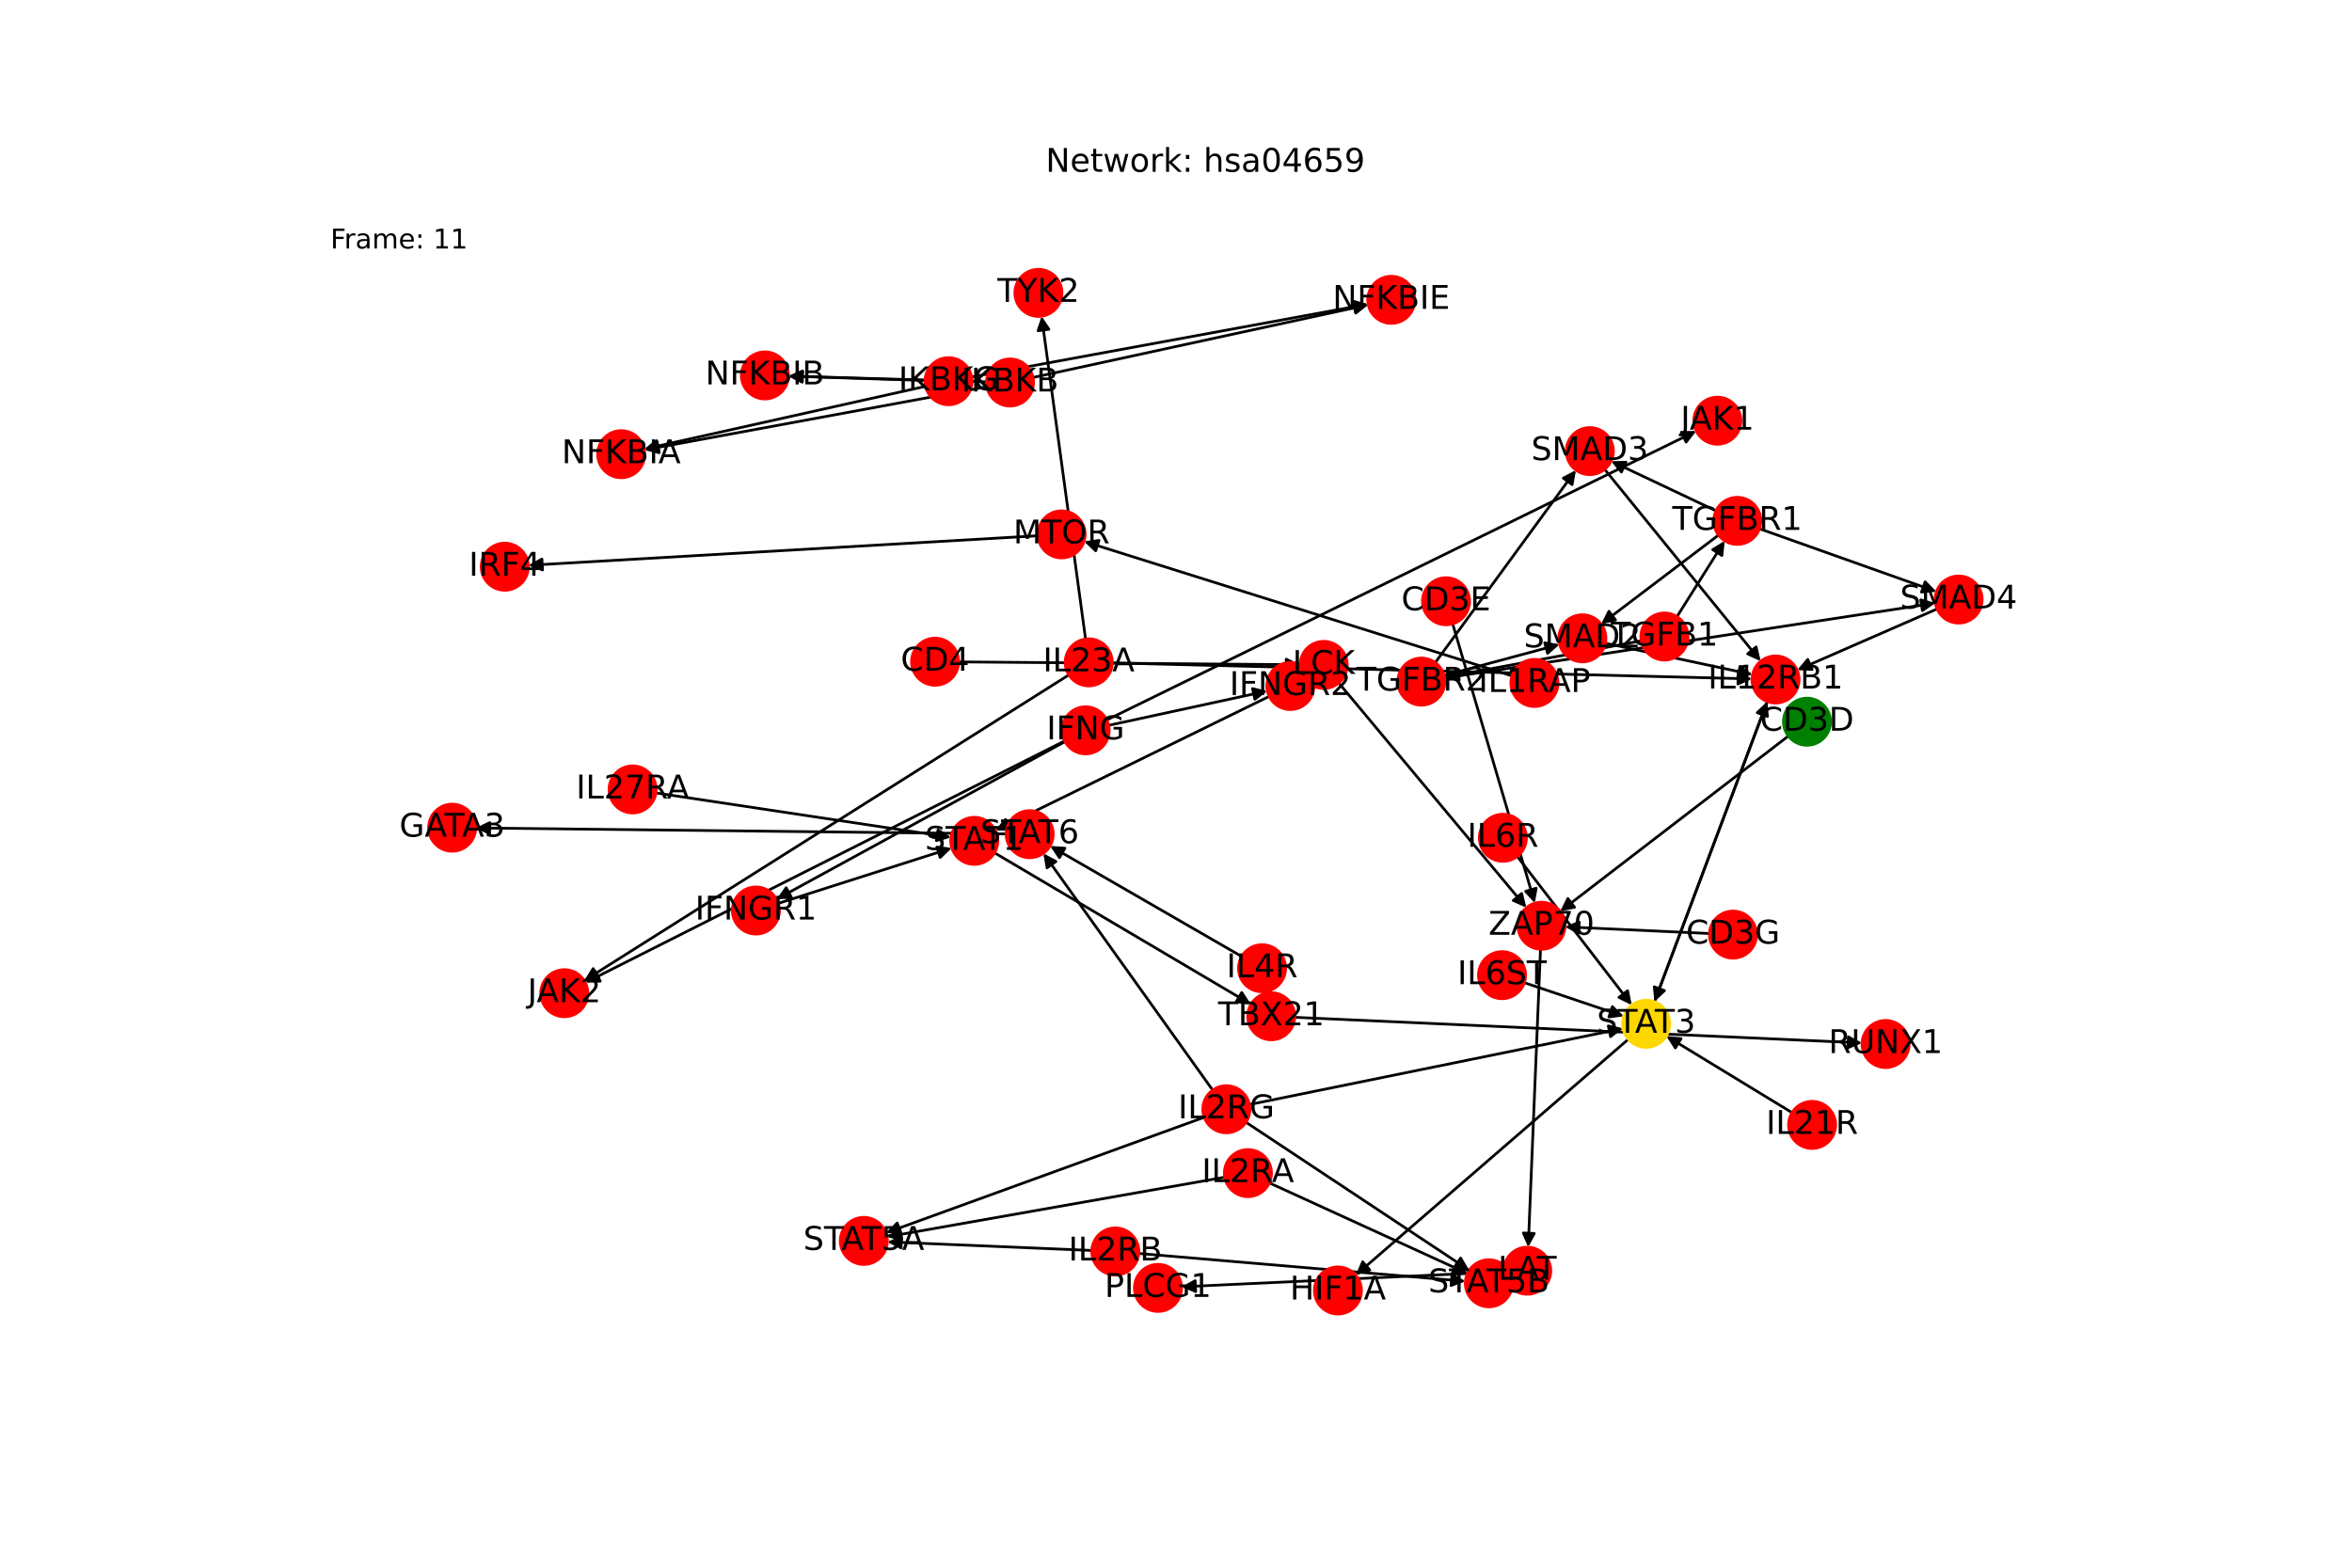<?xml version="1.0" encoding="utf-8" standalone="no"?>
<!DOCTYPE svg PUBLIC "-//W3C//DTD SVG 1.1//EN"
  "http://www.w3.org/Graphics/SVG/1.1/DTD/svg11.dtd">
<!-- Created with matplotlib (https://matplotlib.org/) -->
<svg height="576pt" version="1.1" viewBox="0 0 864 576" width="864pt" xmlns="http://www.w3.org/2000/svg" xmlns:xlink="http://www.w3.org/1999/xlink">
 <defs>
  <style type="text/css">*{stroke-linecap:butt;stroke-linejoin:round;}</style>
 </defs>
 <g id="figure_1">
  <g id="patch_1">
   <path d="M 0 576 
L 864 576 
L 864 0 
L 0 0 
z
" style="fill:#ffffff;"/>
  </g>
  <g id="axes_1">
   <g id="patch_2">
    <path clip-path="url(#paae9511f96)" d="M 565.899 348.79 
Q 563.646 403.507 561.438 457.107 
" style="fill:none;stroke:#000000;stroke-linecap:round;"/>
    <path clip-path="url(#paae9511f96)" d="M 563.601 453.192 
L 561.438 457.107 
L 559.605 453.028 
L 563.601 453.192 
z
" style="stroke:#000000;stroke-linecap:round;"/>
   </g>
   <g id="patch_3">
    <path clip-path="url(#paae9511f96)" d="M 552.388 467.279 
Q 493.21 470.037 435.148 472.743 
" style="fill:none;stroke:#000000;stroke-linecap:round;"/>
    <path clip-path="url(#paae9511f96)" d="M 439.237 474.555 
L 435.148 472.743 
L 439.051 470.559 
L 439.237 474.555 
z
" style="stroke:#000000;stroke-linecap:round;"/>
   </g>
   <g id="patch_4">
    <path clip-path="url(#paae9511f96)" d="M 352.158 243.193 
Q 414.876 243.71 476.475 244.218 
" style="fill:none;stroke:#000000;stroke-linecap:round;"/>
    <path clip-path="url(#paae9511f96)" d="M 472.492 242.185 
L 476.475 244.218 
L 472.459 246.185 
L 472.492 242.185 
z
" style="stroke:#000000;stroke-linecap:round;"/>
   </g>
   <g id="patch_5">
    <path clip-path="url(#paae9511f96)" d="M 491.806 250.947 
Q 526.255 292.218 559.989 332.63 
" style="fill:none;stroke:#000000;stroke-linecap:round;"/>
    <path clip-path="url(#paae9511f96)" d="M 558.961 328.278 
L 559.989 332.63 
L 555.89 330.841 
L 558.961 328.278 
z
" style="stroke:#000000;stroke-linecap:round;"/>
   </g>
   <g id="patch_6">
    <path clip-path="url(#paae9511f96)" d="M 391.206 272.492 
Q 338.241 301.441 286.256 329.853 
" style="fill:none;stroke:#000000;stroke-linecap:round;"/>
    <path clip-path="url(#paae9511f96)" d="M 290.725 329.69 
L 286.256 329.853 
L 288.807 326.18 
L 290.725 329.69 
z
" style="stroke:#000000;stroke-linecap:round;"/>
   </g>
   <g id="patch_7">
    <path clip-path="url(#paae9511f96)" d="M 407.262 266.508 
Q 436.404 260.195 464.453 254.119 
" style="fill:none;stroke:#000000;stroke-linecap:round;"/>
    <path clip-path="url(#paae9511f96)" d="M 460.12 253.011 
L 464.453 254.119 
L 460.967 256.921 
L 460.12 253.011 
z
" style="stroke:#000000;stroke-linecap:round;"/>
   </g>
   <g id="patch_8">
    <path clip-path="url(#paae9511f96)" d="M 406.575 264.53 
Q 514.84 211.455 622.102 158.872 
" style="fill:none;stroke:#000000;stroke-linecap:round;"/>
    <path clip-path="url(#paae9511f96)" d="M 617.63 158.837 
L 622.102 158.872 
L 619.39 162.429 
L 617.63 158.837 
z
" style="stroke:#000000;stroke-linecap:round;"/>
   </g>
   <g id="patch_9">
    <path clip-path="url(#paae9511f96)" d="M 391.067 272.241 
Q 303.05 316.633 216.031 360.521 
" style="fill:none;stroke:#000000;stroke-linecap:round;"/>
    <path clip-path="url(#paae9511f96)" d="M 220.503 360.506 
L 216.031 360.521 
L 218.702 356.934 
L 220.503 360.506 
z
" style="stroke:#000000;stroke-linecap:round;"/>
   </g>
   <g id="patch_10">
    <path clip-path="url(#paae9511f96)" d="M 365.343 313.347 
Q 412.433 341.167 458.561 368.418 
" style="fill:none;stroke:#000000;stroke-linecap:round;"/>
    <path clip-path="url(#paae9511f96)" d="M 456.134 364.662 
L 458.561 368.418 
L 454.1 368.106 
L 456.134 364.662 
z
" style="stroke:#000000;stroke-linecap:round;"/>
   </g>
   <g id="patch_11">
    <path clip-path="url(#paae9511f96)" d="M 369.597 306.397 
Q 272.181 305.3 175.884 304.215 
" style="fill:none;stroke:#000000;stroke-linecap:round;"/>
    <path clip-path="url(#paae9511f96)" d="M 179.861 306.26 
L 175.884 304.215 
L 179.906 302.261 
L 179.861 306.26 
z
" style="stroke:#000000;stroke-linecap:round;"/>
   </g>
   <g id="patch_12">
    <path clip-path="url(#paae9511f96)" d="M 598.172 381.826 
Q 548.103 425.156 498.879 467.755 
" style="fill:none;stroke:#000000;stroke-linecap:round;"/>
    <path clip-path="url(#paae9511f96)" d="M 503.213 466.65 
L 498.879 467.755 
L 500.595 463.625 
L 503.213 466.65 
z
" style="stroke:#000000;stroke-linecap:round;"/>
   </g>
   <g id="patch_13">
    <path clip-path="url(#paae9511f96)" d="M 607.767 368.048 
Q 628.484 312.905 648.807 258.809 
" style="fill:none;stroke:#000000;stroke-linecap:round;"/>
    <path clip-path="url(#paae9511f96)" d="M 645.528 261.85 
L 648.807 258.809 
L 649.272 263.257 
L 645.528 261.85 
z
" style="stroke:#000000;stroke-linecap:round;"/>
   </g>
   <g id="patch_14">
    <path clip-path="url(#paae9511f96)" d="M 381.317 196.84 
Q 287.695 202.276 195.189 207.648 
" style="fill:none;stroke:#000000;stroke-linecap:round;"/>
    <path clip-path="url(#paae9511f96)" d="M 199.298 209.413 
L 195.189 207.648 
L 199.066 205.419 
L 199.298 209.413 
z
" style="stroke:#000000;stroke-linecap:round;"/>
   </g>
   <g id="patch_15">
    <path clip-path="url(#paae9511f96)" d="M 475.631 373.781 
Q 579.825 378.491 682.902 383.15 
" style="fill:none;stroke:#000000;stroke-linecap:round;"/>
    <path clip-path="url(#paae9511f96)" d="M 678.997 380.972 
L 682.902 383.15 
L 678.816 384.968 
L 678.997 380.972 
z
" style="stroke:#000000;stroke-linecap:round;"/>
   </g>
   <g id="patch_16">
    <path clip-path="url(#paae9511f96)" d="M 616.043 226.547 
Q 624.807 212.627 632.975 199.654 
" style="fill:none;stroke:#000000;stroke-linecap:round;"/>
    <path clip-path="url(#paae9511f96)" d="M 629.152 201.973 
L 632.975 199.654 
L 632.537 204.104 
L 629.152 201.973 
z
" style="stroke:#000000;stroke-linecap:round;"/>
   </g>
   <g id="patch_17">
    <path clip-path="url(#paae9511f96)" d="M 602.914 235.454 
Q 566.785 242.156 531.754 248.654 
" style="fill:none;stroke:#000000;stroke-linecap:round;"/>
    <path clip-path="url(#paae9511f96)" d="M 536.052 249.891 
L 531.754 248.654 
L 535.322 245.958 
L 536.052 249.891 
z
" style="stroke:#000000;stroke-linecap:round;"/>
   </g>
   <g id="patch_18">
    <path clip-path="url(#paae9511f96)" d="M 240.962 291.34 
Q 295.145 299.497 348.223 307.488 
" style="fill:none;stroke:#000000;stroke-linecap:round;"/>
    <path clip-path="url(#paae9511f96)" d="M 344.565 304.915 
L 348.223 307.488 
L 343.97 308.871 
L 344.565 304.915 
z
" style="stroke:#000000;stroke-linecap:round;"/>
   </g>
   <g id="patch_19">
    <path clip-path="url(#paae9511f96)" d="M 392.623 247.981 
Q 303.626 304.141 215.574 359.704 
" style="fill:none;stroke:#000000;stroke-linecap:round;"/>
    <path clip-path="url(#paae9511f96)" d="M 220.024 359.26 
L 215.574 359.704 
L 217.89 355.877 
L 220.024 359.26 
z
" style="stroke:#000000;stroke-linecap:round;"/>
   </g>
   <g id="patch_20">
    <path clip-path="url(#paae9511f96)" d="M 398.777 234.781 
Q 390.701 175.484 382.777 117.296 
" style="fill:none;stroke:#000000;stroke-linecap:round;"/>
    <path clip-path="url(#paae9511f96)" d="M 381.335 121.529 
L 382.777 117.296 
L 385.298 120.99 
L 381.335 121.529 
z
" style="stroke:#000000;stroke-linecap:round;"/>
   </g>
   <g id="patch_21">
    <path clip-path="url(#paae9511f96)" d="M 408.603 243.577 
Q 526.094 246.51 642.468 249.415 
" style="fill:none;stroke:#000000;stroke-linecap:round;"/>
    <path clip-path="url(#paae9511f96)" d="M 638.519 247.316 
L 642.468 249.415 
L 638.419 251.314 
L 638.519 247.316 
z
" style="stroke:#000000;stroke-linecap:round;"/>
   </g>
   <g id="patch_22">
    <path clip-path="url(#paae9511f96)" d="M 533.637 229.219 
Q 548.724 280.524 563.496 330.755 
" style="fill:none;stroke:#000000;stroke-linecap:round;"/>
    <path clip-path="url(#paae9511f96)" d="M 564.286 326.354 
L 563.496 330.755 
L 560.449 327.482 
L 564.286 326.354 
z
" style="stroke:#000000;stroke-linecap:round;"/>
   </g>
   <g id="patch_23">
    <path clip-path="url(#paae9511f96)" d="M 627.959 342.994 
Q 601.433 341.766 576.023 340.59 
" style="fill:none;stroke:#000000;stroke-linecap:round;"/>
    <path clip-path="url(#paae9511f96)" d="M 579.926 342.773 
L 576.023 340.59 
L 580.111 338.777 
L 579.926 342.773 
z
" style="stroke:#000000;stroke-linecap:round;"/>
   </g>
   <g id="patch_24">
    <path clip-path="url(#paae9511f96)" d="M 656.926 270.449 
Q 615.023 302.655 574.007 334.18 
" style="fill:none;stroke:#000000;stroke-linecap:round;"/>
    <path clip-path="url(#paae9511f96)" d="M 578.397 333.329 
L 574.007 334.18 
L 575.96 330.157 
L 578.397 333.329 
z
" style="stroke:#000000;stroke-linecap:round;"/>
   </g>
   <g id="patch_25">
    <path clip-path="url(#paae9511f96)" d="M 362.361 140.286 
Q 325.997 139.235 290.75 138.216 
" style="fill:none;stroke:#000000;stroke-linecap:round;"/>
    <path clip-path="url(#paae9511f96)" d="M 294.69 140.331 
L 290.75 138.216 
L 294.806 136.333 
L 294.69 140.331 
z
" style="stroke:#000000;stroke-linecap:round;"/>
   </g>
   <g id="patch_26">
    <path clip-path="url(#paae9511f96)" d="M 362.499 142.108 
Q 299.61 153.705 237.821 165.1 
" style="fill:none;stroke:#000000;stroke-linecap:round;"/>
    <path clip-path="url(#paae9511f96)" d="M 242.117 166.341 
L 237.821 165.1 
L 241.392 162.408 
L 242.117 166.341 
z
" style="stroke:#000000;stroke-linecap:round;"/>
   </g>
   <g id="patch_27">
    <path clip-path="url(#paae9511f96)" d="M 379.487 138.7 
Q 441.052 125.349 501.524 112.234 
" style="fill:none;stroke:#000000;stroke-linecap:round;"/>
    <path clip-path="url(#paae9511f96)" d="M 497.191 111.127 
L 501.524 112.234 
L 498.039 115.036 
L 497.191 111.127 
z
" style="stroke:#000000;stroke-linecap:round;"/>
   </g>
   <g id="patch_28">
    <path clip-path="url(#paae9511f96)" d="M 339.779 139.787 
Q 314.703 138.997 290.745 138.242 
" style="fill:none;stroke:#000000;stroke-linecap:round;"/>
    <path clip-path="url(#paae9511f96)" d="M 294.68 140.367 
L 290.745 138.242 
L 294.806 136.369 
L 294.68 140.367 
z
" style="stroke:#000000;stroke-linecap:round;"/>
   </g>
   <g id="patch_29">
    <path clip-path="url(#paae9511f96)" d="M 339.988 141.945 
Q 288.319 153.467 237.742 164.746 
" style="fill:none;stroke:#000000;stroke-linecap:round;"/>
    <path clip-path="url(#paae9511f96)" d="M 242.082 165.828 
L 237.742 164.746 
L 241.211 161.924 
L 242.082 165.828 
z
" style="stroke:#000000;stroke-linecap:round;"/>
   </g>
   <g id="patch_30">
    <path clip-path="url(#paae9511f96)" d="M 356.958 138.494 
Q 429.759 125.111 501.461 111.93 
" style="fill:none;stroke:#000000;stroke-linecap:round;"/>
    <path clip-path="url(#paae9511f96)" d="M 497.165 110.686 
L 501.461 111.93 
L 497.888 114.62 
L 497.165 110.686 
z
" style="stroke:#000000;stroke-linecap:round;"/>
   </g>
   <g id="patch_31">
    <path clip-path="url(#paae9511f96)" d="M 285.929 331.909 
Q 317.782 321.743 348.571 311.917 
" style="fill:none;stroke:#000000;stroke-linecap:round;"/>
    <path clip-path="url(#paae9511f96)" d="M 344.152 311.228 
L 348.571 311.917 
L 345.368 315.039 
L 344.152 311.228 
z
" style="stroke:#000000;stroke-linecap:round;"/>
   </g>
   <g id="patch_32">
    <path clip-path="url(#paae9511f96)" d="M 466.229 255.861 
Q 415.949 280.496 366.672 304.64 
" style="fill:none;stroke:#000000;stroke-linecap:round;"/>
    <path clip-path="url(#paae9511f96)" d="M 371.144 304.676 
L 366.672 304.64 
L 369.384 301.084 
L 371.144 304.676 
z
" style="stroke:#000000;stroke-linecap:round;"/>
   </g>
   <g id="patch_33">
    <path clip-path="url(#paae9511f96)" d="M 456.123 351.423 
Q 420.941 331.123 386.727 311.382 
" style="fill:none;stroke:#000000;stroke-linecap:round;"/>
    <path clip-path="url(#paae9511f96)" d="M 389.192 315.113 
L 386.727 311.382 
L 391.191 311.649 
L 389.192 315.113 
z
" style="stroke:#000000;stroke-linecap:round;"/>
   </g>
   <g id="patch_34">
    <path clip-path="url(#paae9511f96)" d="M 445.457 400.515 
Q 414.374 357.027 383.941 314.448 
" style="fill:none;stroke:#000000;stroke-linecap:round;"/>
    <path clip-path="url(#paae9511f96)" d="M 384.64 318.865 
L 383.941 314.448 
L 387.894 316.539 
L 384.64 318.865 
z
" style="stroke:#000000;stroke-linecap:round;"/>
   </g>
   <g id="patch_35">
    <path clip-path="url(#paae9511f96)" d="M 442.353 410.52 
Q 383.904 431.746 326.506 452.592 
" style="fill:none;stroke:#000000;stroke-linecap:round;"/>
    <path clip-path="url(#paae9511f96)" d="M 330.948 453.106 
L 326.506 452.592 
L 329.583 449.346 
L 330.948 453.106 
z
" style="stroke:#000000;stroke-linecap:round;"/>
   </g>
   <g id="patch_36">
    <path clip-path="url(#paae9511f96)" d="M 457.713 412.35 
Q 498.713 439.536 538.781 466.104 
" style="fill:none;stroke:#000000;stroke-linecap:round;"/>
    <path clip-path="url(#paae9511f96)" d="M 536.552 462.227 
L 538.781 466.104 
L 534.342 465.56 
L 536.552 462.227 
z
" style="stroke:#000000;stroke-linecap:round;"/>
   </g>
   <g id="patch_37">
    <path clip-path="url(#paae9511f96)" d="M 458.98 405.835 
Q 527.605 391.861 595.134 378.11 
" style="fill:none;stroke:#000000;stroke-linecap:round;"/>
    <path clip-path="url(#paae9511f96)" d="M 590.816 376.949 
L 595.134 378.11 
L 591.614 380.868 
L 590.816 376.949 
z
" style="stroke:#000000;stroke-linecap:round;"/>
   </g>
   <g id="patch_38">
    <path clip-path="url(#paae9511f96)" d="M 449.891 432.53 
Q 387.866 443.477 326.942 454.23 
" style="fill:none;stroke:#000000;stroke-linecap:round;"/>
    <path clip-path="url(#paae9511f96)" d="M 331.228 455.504 
L 326.942 454.23 
L 330.533 451.565 
L 331.228 455.504 
z
" style="stroke:#000000;stroke-linecap:round;"/>
   </g>
   <g id="patch_39">
    <path clip-path="url(#paae9511f96)" d="M 466.295 434.626 
Q 502.674 451.265 538.037 467.44 
" style="fill:none;stroke:#000000;stroke-linecap:round;"/>
    <path clip-path="url(#paae9511f96)" d="M 535.231 463.957 
L 538.037 467.44 
L 533.567 467.595 
L 535.231 463.957 
z
" style="stroke:#000000;stroke-linecap:round;"/>
   </g>
   <g id="patch_40">
    <path clip-path="url(#paae9511f96)" d="M 401.052 459.451 
Q 363.509 457.872 327.083 456.34 
" style="fill:none;stroke:#000000;stroke-linecap:round;"/>
    <path clip-path="url(#paae9511f96)" d="M 330.996 458.506 
L 327.083 456.34 
L 331.164 454.51 
L 330.996 458.506 
z
" style="stroke:#000000;stroke-linecap:round;"/>
   </g>
   <g id="patch_41">
    <path clip-path="url(#paae9511f96)" d="M 418.336 460.551 
Q 478.319 465.662 537.187 470.678 
" style="fill:none;stroke:#000000;stroke-linecap:round;"/>
    <path clip-path="url(#paae9511f96)" d="M 533.371 468.345 
L 537.187 470.678 
L 533.031 472.331 
L 533.371 468.345 
z
" style="stroke:#000000;stroke-linecap:round;"/>
   </g>
   <g id="patch_42">
    <path clip-path="url(#paae9511f96)" d="M 555.418 248.331 
Q 476.823 223.633 399.295 199.27 
" style="fill:none;stroke:#000000;stroke-linecap:round;"/>
    <path clip-path="url(#paae9511f96)" d="M 402.512 202.377 
L 399.295 199.27 
L 403.711 198.561 
L 402.512 202.377 
z
" style="stroke:#000000;stroke-linecap:round;"/>
   </g>
   <g id="patch_43">
    <path clip-path="url(#paae9511f96)" d="M 658.28 408.802 
Q 635.199 394.735 613.073 381.249 
" style="fill:none;stroke:#000000;stroke-linecap:round;"/>
    <path clip-path="url(#paae9511f96)" d="M 615.447 385.039 
L 613.073 381.249 
L 617.529 381.623 
L 615.447 385.039 
z
" style="stroke:#000000;stroke-linecap:round;"/>
   </g>
   <g id="patch_44">
    <path clip-path="url(#paae9511f96)" d="M 557.366 314.673 
Q 578.4 341.984 598.752 368.409 
" style="fill:none;stroke:#000000;stroke-linecap:round;"/>
    <path clip-path="url(#paae9511f96)" d="M 597.895 364.019 
L 598.752 368.409 
L 594.726 366.46 
L 597.895 364.019 
z
" style="stroke:#000000;stroke-linecap:round;"/>
   </g>
   <g id="patch_45">
    <path clip-path="url(#paae9511f96)" d="M 559.976 361.061 
Q 578.245 367.225 595.454 373.032 
" style="fill:none;stroke:#000000;stroke-linecap:round;"/>
    <path clip-path="url(#paae9511f96)" d="M 592.304 369.858 
L 595.454 373.032 
L 591.025 373.648 
L 592.304 369.858 
z
" style="stroke:#000000;stroke-linecap:round;"/>
   </g>
   <g id="patch_46">
    <path clip-path="url(#paae9511f96)" d="M 649.197 257.77 
Q 628.481 312.912 608.158 367.008 
" style="fill:none;stroke:#000000;stroke-linecap:round;"/>
    <path clip-path="url(#paae9511f96)" d="M 611.437 363.967 
L 608.158 367.008 
L 607.692 362.56 
L 611.437 363.967 
z
" style="stroke:#000000;stroke-linecap:round;"/>
   </g>
   <g id="patch_47">
    <path clip-path="url(#paae9511f96)" d="M 631.284 196.61 
Q 609.729 212.952 589.065 228.618 
" style="fill:none;stroke:#000000;stroke-linecap:round;"/>
    <path clip-path="url(#paae9511f96)" d="M 593.46 227.795 
L 589.065 228.618 
L 591.044 224.608 
L 593.46 227.795 
z
" style="stroke:#000000;stroke-linecap:round;"/>
   </g>
   <g id="patch_48">
    <path clip-path="url(#paae9511f96)" d="M 630.36 187.674 
Q 611.101 178.561 592.852 169.926 
" style="fill:none;stroke:#000000;stroke-linecap:round;"/>
    <path clip-path="url(#paae9511f96)" d="M 595.612 173.444 
L 592.852 169.926 
L 597.323 169.829 
L 595.612 173.444 
z
" style="stroke:#000000;stroke-linecap:round;"/>
   </g>
   <g id="patch_49">
    <path clip-path="url(#paae9511f96)" d="M 646.347 194.278 
Q 678.842 205.83 710.284 217.007 
" style="fill:none;stroke:#000000;stroke-linecap:round;"/>
    <path clip-path="url(#paae9511f96)" d="M 707.185 213.782 
L 710.284 217.007 
L 705.845 217.551 
L 707.185 213.782 
z
" style="stroke:#000000;stroke-linecap:round;"/>
   </g>
   <g id="patch_50">
    <path clip-path="url(#paae9511f96)" d="M 530.501 248.187 
Q 551.704 242.482 571.829 237.067 
" style="fill:none;stroke:#000000;stroke-linecap:round;"/>
    <path clip-path="url(#paae9511f96)" d="M 567.446 236.175 
L 571.829 237.067 
L 568.486 240.037 
L 567.446 236.175 
z
" style="stroke:#000000;stroke-linecap:round;"/>
   </g>
   <g id="patch_51">
    <path clip-path="url(#paae9511f96)" d="M 527.246 243.446 
Q 553.076 208.091 578.246 173.64 
" style="fill:none;stroke:#000000;stroke-linecap:round;"/>
    <path clip-path="url(#paae9511f96)" d="M 574.271 175.69 
L 578.246 173.64 
L 577.501 178.049 
L 574.271 175.69 
z
" style="stroke:#000000;stroke-linecap:round;"/>
   </g>
   <g id="patch_52">
    <path clip-path="url(#paae9511f96)" d="M 530.699 249.129 
Q 620.817 235.359 709.83 221.757 
" style="fill:none;stroke:#000000;stroke-linecap:round;"/>
    <path clip-path="url(#paae9511f96)" d="M 705.574 220.385 
L 709.83 221.757 
L 706.178 224.339 
L 705.574 220.385 
z
" style="stroke:#000000;stroke-linecap:round;"/>
   </g>
   <g id="patch_53">
    <path clip-path="url(#paae9511f96)" d="M 589.741 236.332 
Q 616.756 242.092 642.678 247.619 
" style="fill:none;stroke:#000000;stroke-linecap:round;"/>
    <path clip-path="url(#paae9511f96)" d="M 639.183 244.829 
L 642.678 247.619 
L 638.349 248.741 
L 639.183 244.829 
z
" style="stroke:#000000;stroke-linecap:round;"/>
   </g>
   <g id="patch_54">
    <path clip-path="url(#paae9511f96)" d="M 589.476 172.461 
Q 618.128 207.699 646.074 242.07 
" style="fill:none;stroke:#000000;stroke-linecap:round;"/>
    <path clip-path="url(#paae9511f96)" d="M 645.102 237.705 
L 646.074 242.07 
L 641.999 240.228 
L 645.102 237.705 
z
" style="stroke:#000000;stroke-linecap:round;"/>
   </g>
   <g id="patch_55">
    <path clip-path="url(#paae9511f96)" d="M 711.56 223.747 
Q 685.872 234.969 661.208 245.743 
" style="fill:none;stroke:#000000;stroke-linecap:round;"/>
    <path clip-path="url(#paae9511f96)" d="M 665.674 245.974 
L 661.208 245.743 
L 664.073 242.309 
L 665.674 245.974 
z
" style="stroke:#000000;stroke-linecap:round;"/>
   </g>
   <g id="PathCollection_1">
    <defs>
     <path d="M 0 8.66 
C 2.297 8.66 4.5 7.748 6.124 6.124 
C 7.748 4.5 8.66 2.297 8.66 -0 
C 8.66 -2.297 7.748 -4.5 6.124 -6.124 
C 4.5 -7.748 2.297 -8.66 0 -8.66 
C -2.297 -8.66 -4.5 -7.748 -6.124 -6.124 
C -7.748 -4.5 -8.66 -2.297 -8.66 0 
C -8.66 2.297 -7.748 4.5 -6.124 6.124 
C -4.5 7.748 -2.297 8.66 0 8.66 
z
" id="C0_0_04f29fc9d1"/>
    </defs>
    <g clip-path="url(#paae9511f96)">
     <use style="fill:#ff0000;stroke:#ff0000;" x="566.256" xlink:href="#C0_0_04f29fc9d1" y="340.138"/>
    </g>
    <g clip-path="url(#paae9511f96)">
     <use style="fill:#ff0000;stroke:#ff0000;" x="561.036" xlink:href="#C0_0_04f29fc9d1" y="466.876"/>
    </g>
    <g clip-path="url(#paae9511f96)">
     <use style="fill:#ff0000;stroke:#ff0000;" x="425.384" xlink:href="#C0_0_04f29fc9d1" y="473.198"/>
    </g>
    <g clip-path="url(#paae9511f96)">
     <use style="fill:#ff0000;stroke:#ff0000;" x="343.502" xlink:href="#C0_0_04f29fc9d1" y="243.121"/>
    </g>
    <g clip-path="url(#paae9511f96)">
     <use style="fill:#ff0000;stroke:#ff0000;" x="486.257" xlink:href="#C0_0_04f29fc9d1" y="244.299"/>
    </g>
    <g clip-path="url(#paae9511f96)">
     <use style="fill:#ff0000;stroke:#ff0000;" x="398.802" xlink:href="#C0_0_04f29fc9d1" y="268.34"/>
    </g>
    <g clip-path="url(#paae9511f96)">
     <use style="fill:#ff0000;stroke:#ff0000;" x="357.889" xlink:href="#C0_0_04f29fc9d1" y="308.944"/>
    </g>
    <g clip-path="url(#paae9511f96)">
     <use style="fill:#ff0000;stroke:#ff0000;" x="378.256" xlink:href="#C0_0_04f29fc9d1" y="306.495"/>
    </g>
    <g clip-path="url(#paae9511f96)">
     <use style="fill:#ffd700;stroke:#ffd700;" x="604.72" xlink:href="#C0_0_04f29fc9d1" y="376.158"/>
    </g>
    <g clip-path="url(#paae9511f96)">
     <use style="fill:#ff0000;stroke:#ff0000;" x="389.966" xlink:href="#C0_0_04f29fc9d1" y="196.338"/>
    </g>
    <g clip-path="url(#paae9511f96)">
     <use style="fill:#ff0000;stroke:#ff0000;" x="185.425" xlink:href="#C0_0_04f29fc9d1" y="208.215"/>
    </g>
    <g clip-path="url(#paae9511f96)">
     <use style="fill:#ff0000;stroke:#ff0000;" x="466.977" xlink:href="#C0_0_04f29fc9d1" y="373.39"/>
    </g>
    <g clip-path="url(#paae9511f96)">
     <use style="fill:#ff0000;stroke:#ff0000;" x="692.673" xlink:href="#C0_0_04f29fc9d1" y="383.592"/>
    </g>
    <g clip-path="url(#paae9511f96)">
     <use style="fill:#ff0000;stroke:#ff0000;" x="166.106" xlink:href="#C0_0_04f29fc9d1" y="304.105"/>
    </g>
    <g clip-path="url(#paae9511f96)">
     <use style="fill:#ff0000;stroke:#ff0000;" x="611.43" xlink:href="#C0_0_04f29fc9d1" y="233.874"/>
    </g>
    <g clip-path="url(#paae9511f96)">
     <use style="fill:#ff0000;stroke:#ff0000;" x="232.395" xlink:href="#C0_0_04f29fc9d1" y="290.05"/>
    </g>
    <g clip-path="url(#paae9511f96)">
     <use style="fill:#ff0000;stroke:#ff0000;" x="399.945" xlink:href="#C0_0_04f29fc9d1" y="243.361"/>
    </g>
    <g clip-path="url(#paae9511f96)">
     <use style="fill:#ff0000;stroke:#ff0000;" x="531.194" xlink:href="#C0_0_04f29fc9d1" y="220.912"/>
    </g>
    <g clip-path="url(#paae9511f96)">
     <use style="fill:#ff0000;stroke:#ff0000;" x="636.612" xlink:href="#C0_0_04f29fc9d1" y="343.395"/>
    </g>
    <g clip-path="url(#paae9511f96)">
     <use style="fill:#008000;stroke:#008000;" x="663.793" xlink:href="#C0_0_04f29fc9d1" y="265.171"/>
    </g>
    <g clip-path="url(#paae9511f96)">
     <use style="fill:#ff0000;stroke:#ff0000;" x="491.487" xlink:href="#C0_0_04f29fc9d1" y="474.153"/>
    </g>
    <g clip-path="url(#paae9511f96)">
     <use style="fill:#ff0000;stroke:#ff0000;" x="207.302" xlink:href="#C0_0_04f29fc9d1" y="364.924"/>
    </g>
    <g clip-path="url(#paae9511f96)">
     <use style="fill:#ff0000;stroke:#ff0000;" x="381.457" xlink:href="#C0_0_04f29fc9d1" y="107.607"/>
    </g>
    <g clip-path="url(#paae9511f96)">
     <use style="fill:#ff0000;stroke:#ff0000;" x="280.974" xlink:href="#C0_0_04f29fc9d1" y="137.934"/>
    </g>
    <g clip-path="url(#paae9511f96)">
     <use style="fill:#ff0000;stroke:#ff0000;" x="228.201" xlink:href="#C0_0_04f29fc9d1" y="166.874"/>
    </g>
    <g clip-path="url(#paae9511f96)">
     <use style="fill:#ff0000;stroke:#ff0000;" x="511.078" xlink:href="#C0_0_04f29fc9d1" y="110.162"/>
    </g>
    <g clip-path="url(#paae9511f96)">
     <use style="fill:#ff0000;stroke:#ff0000;" x="371.02" xlink:href="#C0_0_04f29fc9d1" y="140.537"/>
    </g>
    <g clip-path="url(#paae9511f96)">
     <use style="fill:#ff0000;stroke:#ff0000;" x="348.438" xlink:href="#C0_0_04f29fc9d1" y="140.06"/>
    </g>
    <g clip-path="url(#paae9511f96)">
     <use style="fill:#ff0000;stroke:#ff0000;" x="277.677" xlink:href="#C0_0_04f29fc9d1" y="334.542"/>
    </g>
    <g clip-path="url(#paae9511f96)">
     <use style="fill:#ff0000;stroke:#ff0000;" x="474.007" xlink:href="#C0_0_04f29fc9d1" y="252.05"/>
    </g>
    <g clip-path="url(#paae9511f96)">
     <use style="fill:#ff0000;stroke:#ff0000;" x="463.623" xlink:href="#C0_0_04f29fc9d1" y="355.75"/>
    </g>
    <g clip-path="url(#paae9511f96)">
     <use style="fill:#ff0000;stroke:#ff0000;" x="450.494" xlink:href="#C0_0_04f29fc9d1" y="407.563"/>
    </g>
    <g clip-path="url(#paae9511f96)">
     <use style="fill:#ff0000;stroke:#ff0000;" x="458.422" xlink:href="#C0_0_04f29fc9d1" y="431.024"/>
    </g>
    <g clip-path="url(#paae9511f96)">
     <use style="fill:#ff0000;stroke:#ff0000;" x="409.705" xlink:href="#C0_0_04f29fc9d1" y="459.815"/>
    </g>
    <g clip-path="url(#paae9511f96)">
     <use style="fill:#ff0000;stroke:#ff0000;" x="317.316" xlink:href="#C0_0_04f29fc9d1" y="455.929"/>
    </g>
    <g clip-path="url(#paae9511f96)">
     <use style="fill:#ff0000;stroke:#ff0000;" x="546.931" xlink:href="#C0_0_04f29fc9d1" y="471.508"/>
    </g>
    <g clip-path="url(#paae9511f96)">
     <use style="fill:#ff0000;stroke:#ff0000;" x="563.68" xlink:href="#C0_0_04f29fc9d1" y="250.927"/>
    </g>
    <g clip-path="url(#paae9511f96)">
     <use style="fill:#ff0000;stroke:#ff0000;" x="665.672" xlink:href="#C0_0_04f29fc9d1" y="413.307"/>
    </g>
    <g clip-path="url(#paae9511f96)">
     <use style="fill:#ff0000;stroke:#ff0000;" x="552.082" xlink:href="#C0_0_04f29fc9d1" y="307.813"/>
    </g>
    <g clip-path="url(#paae9511f96)">
     <use style="fill:#ff0000;stroke:#ff0000;" x="551.771" xlink:href="#C0_0_04f29fc9d1" y="358.293"/>
    </g>
    <g clip-path="url(#paae9511f96)">
     <use style="fill:#ff0000;stroke:#ff0000;" x="652.244" xlink:href="#C0_0_04f29fc9d1" y="249.659"/>
    </g>
    <g clip-path="url(#paae9511f96)">
     <use style="fill:#ff0000;stroke:#ff0000;" x="638.186" xlink:href="#C0_0_04f29fc9d1" y="191.377"/>
    </g>
    <g clip-path="url(#paae9511f96)">
     <use style="fill:#ff0000;stroke:#ff0000;" x="522.138" xlink:href="#C0_0_04f29fc9d1" y="250.438"/>
    </g>
    <g clip-path="url(#paae9511f96)">
     <use style="fill:#ff0000;stroke:#ff0000;" x="581.272" xlink:href="#C0_0_04f29fc9d1" y="234.526"/>
    </g>
    <g clip-path="url(#paae9511f96)">
     <use style="fill:#ff0000;stroke:#ff0000;" x="584.015" xlink:href="#C0_0_04f29fc9d1" y="165.744"/>
    </g>
    <g clip-path="url(#paae9511f96)">
     <use style="fill:#ff0000;stroke:#ff0000;" x="719.494" xlink:href="#C0_0_04f29fc9d1" y="220.281"/>
    </g>
    <g clip-path="url(#paae9511f96)">
     <use style="fill:#ff0000;stroke:#ff0000;" x="630.878" xlink:href="#C0_0_04f29fc9d1" y="154.57"/>
    </g>
   </g>
   <g id="text_1">
    <g clip-path="url(#paae9511f96)">
     <!-- ZAP70 -->
     <g transform="translate(546.788 343.449)scale(0.12 -0.12)">
      <defs>
       <path d="M 5.609 72.906 
L 62.891 72.906 
L 62.891 65.375 
L 16.797 8.297 
L 64.016 8.297 
L 64.016 0 
L 4.5 0 
L 4.5 7.516 
L 50.594 64.594 
L 5.609 64.594 
z
" id="DejaVuSans-90"/>
       <path d="M 34.188 63.188 
L 20.797 26.906 
L 47.609 26.906 
z
M 28.609 72.906 
L 39.797 72.906 
L 67.578 0 
L 57.328 0 
L 50.688 18.703 
L 17.828 18.703 
L 11.188 0 
L 0.781 0 
z
" id="DejaVuSans-65"/>
       <path d="M 19.672 64.797 
L 19.672 37.406 
L 32.078 37.406 
Q 38.969 37.406 42.719 40.969 
Q 46.484 44.531 46.484 51.125 
Q 46.484 57.672 42.719 61.234 
Q 38.969 64.797 32.078 64.797 
z
M 9.812 72.906 
L 32.078 72.906 
Q 44.344 72.906 50.609 67.359 
Q 56.891 61.812 56.891 51.125 
Q 56.891 40.328 50.609 34.812 
Q 44.344 29.297 32.078 29.297 
L 19.672 29.297 
L 19.672 0 
L 9.812 0 
z
" id="DejaVuSans-80"/>
       <path d="M 8.203 72.906 
L 55.078 72.906 
L 55.078 68.703 
L 28.609 0 
L 18.312 0 
L 43.219 64.594 
L 8.203 64.594 
z
" id="DejaVuSans-55"/>
       <path d="M 31.781 66.406 
Q 24.172 66.406 20.328 58.906 
Q 16.5 51.422 16.5 36.375 
Q 16.5 21.391 20.328 13.891 
Q 24.172 6.391 31.781 6.391 
Q 39.453 6.391 43.281 13.891 
Q 47.125 21.391 47.125 36.375 
Q 47.125 51.422 43.281 58.906 
Q 39.453 66.406 31.781 66.406 
z
M 31.781 74.219 
Q 44.047 74.219 50.516 64.516 
Q 56.984 54.828 56.984 36.375 
Q 56.984 17.969 50.516 8.266 
Q 44.047 -1.422 31.781 -1.422 
Q 19.531 -1.422 13.062 8.266 
Q 6.594 17.969 6.594 36.375 
Q 6.594 54.828 13.062 64.516 
Q 19.531 74.219 31.781 74.219 
z
" id="DejaVuSans-48"/>
      </defs>
      <use xlink:href="#DejaVuSans-90"/>
      <use x="68.506" xlink:href="#DejaVuSans-65"/>
      <use x="136.914" xlink:href="#DejaVuSans-80"/>
      <use x="197.217" xlink:href="#DejaVuSans-55"/>
      <use x="260.84" xlink:href="#DejaVuSans-48"/>
     </g>
    </g>
   </g>
   <g id="text_2">
    <g clip-path="url(#paae9511f96)">
     <!-- LAT -->
     <g transform="translate(550.254 470.187)scale(0.12 -0.12)">
      <defs>
       <path d="M 9.812 72.906 
L 19.672 72.906 
L 19.672 8.297 
L 55.172 8.297 
L 55.172 0 
L 9.812 0 
z
" id="DejaVuSans-76"/>
       <path d="M -0.297 72.906 
L 61.375 72.906 
L 61.375 64.594 
L 35.5 64.594 
L 35.5 0 
L 25.594 0 
L 25.594 64.594 
L -0.297 64.594 
z
" id="DejaVuSans-84"/>
      </defs>
      <use xlink:href="#DejaVuSans-76"/>
      <use x="57.963" xlink:href="#DejaVuSans-65"/>
      <use x="118.621" xlink:href="#DejaVuSans-84"/>
     </g>
    </g>
   </g>
   <g id="text_3">
    <g clip-path="url(#paae9511f96)">
     <!-- PLCG1 -->
     <g transform="translate(405.767 476.51)scale(0.12 -0.12)">
      <defs>
       <path d="M 64.406 67.281 
L 64.406 56.891 
Q 59.422 61.531 53.781 63.812 
Q 48.141 66.109 41.797 66.109 
Q 29.297 66.109 22.656 58.469 
Q 16.016 50.828 16.016 36.375 
Q 16.016 21.969 22.656 14.328 
Q 29.297 6.688 41.797 6.688 
Q 48.141 6.688 53.781 8.984 
Q 59.422 11.281 64.406 15.922 
L 64.406 5.609 
Q 59.234 2.094 53.438 0.328 
Q 47.656 -1.422 41.219 -1.422 
Q 24.656 -1.422 15.125 8.703 
Q 5.609 18.844 5.609 36.375 
Q 5.609 53.953 15.125 64.078 
Q 24.656 74.219 41.219 74.219 
Q 47.75 74.219 53.531 72.484 
Q 59.328 70.75 64.406 67.281 
z
" id="DejaVuSans-67"/>
       <path d="M 59.516 10.406 
L 59.516 29.984 
L 43.406 29.984 
L 43.406 38.094 
L 69.281 38.094 
L 69.281 6.781 
Q 63.578 2.734 56.688 0.656 
Q 49.812 -1.422 42 -1.422 
Q 24.906 -1.422 15.25 8.562 
Q 5.609 18.562 5.609 36.375 
Q 5.609 54.25 15.25 64.234 
Q 24.906 74.219 42 74.219 
Q 49.125 74.219 55.547 72.453 
Q 61.969 70.703 67.391 67.281 
L 67.391 56.781 
Q 61.922 61.422 55.766 63.766 
Q 49.609 66.109 42.828 66.109 
Q 29.438 66.109 22.719 58.641 
Q 16.016 51.172 16.016 36.375 
Q 16.016 21.625 22.719 14.156 
Q 29.438 6.688 42.828 6.688 
Q 48.047 6.688 52.141 7.594 
Q 56.25 8.5 59.516 10.406 
z
" id="DejaVuSans-71"/>
       <path d="M 12.406 8.297 
L 28.516 8.297 
L 28.516 63.922 
L 10.984 60.406 
L 10.984 69.391 
L 28.422 72.906 
L 38.281 72.906 
L 38.281 8.297 
L 54.391 8.297 
L 54.391 0 
L 12.406 0 
z
" id="DejaVuSans-49"/>
      </defs>
      <use xlink:href="#DejaVuSans-80"/>
      <use x="60.303" xlink:href="#DejaVuSans-76"/>
      <use x="116.016" xlink:href="#DejaVuSans-67"/>
      <use x="185.84" xlink:href="#DejaVuSans-71"/>
      <use x="263.33" xlink:href="#DejaVuSans-49"/>
     </g>
    </g>
   </g>
   <g id="text_4">
    <g clip-path="url(#paae9511f96)">
     <!-- CD4 -->
     <g transform="translate(330.875 246.433)scale(0.12 -0.12)">
      <defs>
       <path d="M 19.672 64.797 
L 19.672 8.109 
L 31.594 8.109 
Q 46.688 8.109 53.688 14.938 
Q 60.688 21.781 60.688 36.531 
Q 60.688 51.172 53.688 57.984 
Q 46.688 64.797 31.594 64.797 
z
M 9.812 72.906 
L 30.078 72.906 
Q 51.266 72.906 61.172 64.094 
Q 71.094 55.281 71.094 36.531 
Q 71.094 17.672 61.125 8.828 
Q 51.172 0 30.078 0 
L 9.812 0 
z
" id="DejaVuSans-68"/>
       <path d="M 37.797 64.312 
L 12.891 25.391 
L 37.797 25.391 
z
M 35.203 72.906 
L 47.609 72.906 
L 47.609 25.391 
L 58.016 25.391 
L 58.016 17.188 
L 47.609 17.188 
L 47.609 0 
L 37.797 0 
L 37.797 17.188 
L 4.891 17.188 
L 4.891 26.703 
z
" id="DejaVuSans-52"/>
      </defs>
      <use xlink:href="#DejaVuSans-67"/>
      <use x="69.824" xlink:href="#DejaVuSans-68"/>
      <use x="146.826" xlink:href="#DejaVuSans-52"/>
     </g>
    </g>
   </g>
   <g id="text_5">
    <g clip-path="url(#paae9511f96)">
     <!-- LCK -->
     <g transform="translate(474.789 247.61)scale(0.12 -0.12)">
      <defs>
       <path d="M 9.812 72.906 
L 19.672 72.906 
L 19.672 42.094 
L 52.391 72.906 
L 65.094 72.906 
L 28.906 38.922 
L 67.672 0 
L 54.688 0 
L 19.672 35.109 
L 19.672 0 
L 9.812 0 
z
" id="DejaVuSans-75"/>
      </defs>
      <use xlink:href="#DejaVuSans-76"/>
      <use x="55.713" xlink:href="#DejaVuSans-67"/>
      <use x="125.537" xlink:href="#DejaVuSans-75"/>
     </g>
    </g>
   </g>
   <g id="text_6">
    <g clip-path="url(#paae9511f96)">
     <!-- IFNG -->
     <g transform="translate(384.443 271.652)scale(0.12 -0.12)">
      <defs>
       <path d="M 9.812 72.906 
L 19.672 72.906 
L 19.672 0 
L 9.812 0 
z
" id="DejaVuSans-73"/>
       <path d="M 9.812 72.906 
L 51.703 72.906 
L 51.703 64.594 
L 19.672 64.594 
L 19.672 43.109 
L 48.578 43.109 
L 48.578 34.812 
L 19.672 34.812 
L 19.672 0 
L 9.812 0 
z
" id="DejaVuSans-70"/>
       <path d="M 9.812 72.906 
L 23.094 72.906 
L 55.422 11.922 
L 55.422 72.906 
L 64.984 72.906 
L 64.984 0 
L 51.703 0 
L 19.391 60.984 
L 19.391 0 
L 9.812 0 
z
" id="DejaVuSans-78"/>
      </defs>
      <use xlink:href="#DejaVuSans-73"/>
      <use x="29.492" xlink:href="#DejaVuSans-70"/>
      <use x="87.012" xlink:href="#DejaVuSans-78"/>
      <use x="161.816" xlink:href="#DejaVuSans-71"/>
     </g>
    </g>
   </g>
   <g id="text_7">
    <g clip-path="url(#paae9511f96)">
     <!-- STAT1 -->
     <g transform="translate(339.758 312.255)scale(0.12 -0.12)">
      <defs>
       <path d="M 53.516 70.516 
L 53.516 60.891 
Q 47.906 63.578 42.922 64.891 
Q 37.938 66.219 33.297 66.219 
Q 25.25 66.219 20.875 63.094 
Q 16.5 59.969 16.5 54.203 
Q 16.5 49.359 19.406 46.891 
Q 22.312 44.438 30.422 42.922 
L 36.375 41.703 
Q 47.406 39.594 52.656 34.297 
Q 57.906 29 57.906 20.125 
Q 57.906 9.516 50.797 4.047 
Q 43.703 -1.422 29.984 -1.422 
Q 24.812 -1.422 18.969 -0.25 
Q 13.141 0.922 6.891 3.219 
L 6.891 13.375 
Q 12.891 10.016 18.656 8.297 
Q 24.422 6.594 29.984 6.594 
Q 38.422 6.594 43.016 9.906 
Q 47.609 13.234 47.609 19.391 
Q 47.609 24.75 44.312 27.781 
Q 41.016 30.812 33.5 32.328 
L 27.484 33.5 
Q 16.453 35.688 11.516 40.375 
Q 6.594 45.062 6.594 53.422 
Q 6.594 63.094 13.406 68.656 
Q 20.219 74.219 32.172 74.219 
Q 37.312 74.219 42.625 73.281 
Q 47.953 72.359 53.516 70.516 
z
" id="DejaVuSans-83"/>
      </defs>
      <use xlink:href="#DejaVuSans-83"/>
      <use x="63.477" xlink:href="#DejaVuSans-84"/>
      <use x="116.811" xlink:href="#DejaVuSans-65"/>
      <use x="177.469" xlink:href="#DejaVuSans-84"/>
      <use x="238.553" xlink:href="#DejaVuSans-49"/>
     </g>
    </g>
   </g>
   <g id="text_8">
    <g clip-path="url(#paae9511f96)">
     <!-- STAT6 -->
     <g transform="translate(360.126 309.806)scale(0.12 -0.12)">
      <defs>
       <path d="M 33.016 40.375 
Q 26.375 40.375 22.484 35.828 
Q 18.609 31.297 18.609 23.391 
Q 18.609 15.531 22.484 10.953 
Q 26.375 6.391 33.016 6.391 
Q 39.656 6.391 43.531 10.953 
Q 47.406 15.531 47.406 23.391 
Q 47.406 31.297 43.531 35.828 
Q 39.656 40.375 33.016 40.375 
z
M 52.594 71.297 
L 52.594 62.312 
Q 48.875 64.062 45.094 64.984 
Q 41.312 65.922 37.594 65.922 
Q 27.828 65.922 22.672 59.328 
Q 17.531 52.734 16.797 39.406 
Q 19.672 43.656 24.016 45.922 
Q 28.375 48.188 33.594 48.188 
Q 44.578 48.188 50.953 41.516 
Q 57.328 34.859 57.328 23.391 
Q 57.328 12.156 50.688 5.359 
Q 44.047 -1.422 33.016 -1.422 
Q 20.359 -1.422 13.672 8.266 
Q 6.984 17.969 6.984 36.375 
Q 6.984 53.656 15.188 63.938 
Q 23.391 74.219 37.203 74.219 
Q 40.922 74.219 44.703 73.484 
Q 48.484 72.75 52.594 71.297 
z
" id="DejaVuSans-54"/>
      </defs>
      <use xlink:href="#DejaVuSans-83"/>
      <use x="63.477" xlink:href="#DejaVuSans-84"/>
      <use x="116.811" xlink:href="#DejaVuSans-65"/>
      <use x="177.469" xlink:href="#DejaVuSans-84"/>
      <use x="238.553" xlink:href="#DejaVuSans-54"/>
     </g>
    </g>
   </g>
   <g id="text_9">
    <g clip-path="url(#paae9511f96)">
     <!-- STAT3 -->
     <g transform="translate(586.59 379.47)scale(0.12 -0.12)">
      <defs>
       <path d="M 40.578 39.312 
Q 47.656 37.797 51.625 33 
Q 55.609 28.219 55.609 21.188 
Q 55.609 10.406 48.188 4.484 
Q 40.766 -1.422 27.094 -1.422 
Q 22.516 -1.422 17.656 -0.516 
Q 12.797 0.391 7.625 2.203 
L 7.625 11.719 
Q 11.719 9.328 16.594 8.109 
Q 21.484 6.891 26.812 6.891 
Q 36.078 6.891 40.938 10.547 
Q 45.797 14.203 45.797 21.188 
Q 45.797 27.641 41.281 31.266 
Q 36.766 34.906 28.719 34.906 
L 20.219 34.906 
L 20.219 43.016 
L 29.109 43.016 
Q 36.375 43.016 40.234 45.922 
Q 44.094 48.828 44.094 54.297 
Q 44.094 59.906 40.109 62.906 
Q 36.141 65.922 28.719 65.922 
Q 24.656 65.922 20.016 65.031 
Q 15.375 64.156 9.812 62.312 
L 9.812 71.094 
Q 15.438 72.656 20.344 73.438 
Q 25.25 74.219 29.594 74.219 
Q 40.828 74.219 47.359 69.109 
Q 53.906 64.016 53.906 55.328 
Q 53.906 49.266 50.438 45.094 
Q 46.969 40.922 40.578 39.312 
z
" id="DejaVuSans-51"/>
      </defs>
      <use xlink:href="#DejaVuSans-83"/>
      <use x="63.477" xlink:href="#DejaVuSans-84"/>
      <use x="116.811" xlink:href="#DejaVuSans-65"/>
      <use x="177.469" xlink:href="#DejaVuSans-84"/>
      <use x="238.553" xlink:href="#DejaVuSans-51"/>
     </g>
    </g>
   </g>
   <g id="text_10">
    <g clip-path="url(#paae9511f96)">
     <!-- MTOR -->
     <g transform="translate(372.232 199.649)scale(0.12 -0.12)">
      <defs>
       <path d="M 9.812 72.906 
L 24.516 72.906 
L 43.109 23.297 
L 61.812 72.906 
L 76.516 72.906 
L 76.516 0 
L 66.891 0 
L 66.891 64.016 
L 48.094 14.016 
L 38.188 14.016 
L 19.391 64.016 
L 19.391 0 
L 9.812 0 
z
" id="DejaVuSans-77"/>
       <path d="M 39.406 66.219 
Q 28.656 66.219 22.328 58.203 
Q 16.016 50.203 16.016 36.375 
Q 16.016 22.609 22.328 14.594 
Q 28.656 6.594 39.406 6.594 
Q 50.141 6.594 56.422 14.594 
Q 62.703 22.609 62.703 36.375 
Q 62.703 50.203 56.422 58.203 
Q 50.141 66.219 39.406 66.219 
z
M 39.406 74.219 
Q 54.734 74.219 63.906 63.938 
Q 73.094 53.656 73.094 36.375 
Q 73.094 19.141 63.906 8.859 
Q 54.734 -1.422 39.406 -1.422 
Q 24.031 -1.422 14.812 8.828 
Q 5.609 19.094 5.609 36.375 
Q 5.609 53.656 14.812 63.938 
Q 24.031 74.219 39.406 74.219 
z
" id="DejaVuSans-79"/>
       <path d="M 44.391 34.188 
Q 47.562 33.109 50.562 29.594 
Q 53.562 26.078 56.594 19.922 
L 66.609 0 
L 56 0 
L 46.688 18.703 
Q 43.062 26.031 39.672 28.422 
Q 36.281 30.812 30.422 30.812 
L 19.672 30.812 
L 19.672 0 
L 9.812 0 
L 9.812 72.906 
L 32.078 72.906 
Q 44.578 72.906 50.734 67.672 
Q 56.891 62.453 56.891 51.906 
Q 56.891 45.016 53.688 40.469 
Q 50.484 35.938 44.391 34.188 
z
M 19.672 64.797 
L 19.672 38.922 
L 32.078 38.922 
Q 39.203 38.922 42.844 42.219 
Q 46.484 45.516 46.484 51.906 
Q 46.484 58.297 42.844 61.547 
Q 39.203 64.797 32.078 64.797 
z
" id="DejaVuSans-82"/>
      </defs>
      <use xlink:href="#DejaVuSans-77"/>
      <use x="86.279" xlink:href="#DejaVuSans-84"/>
      <use x="147.363" xlink:href="#DejaVuSans-79"/>
      <use x="226.074" xlink:href="#DejaVuSans-82"/>
     </g>
    </g>
   </g>
   <g id="text_11">
    <g clip-path="url(#paae9511f96)">
     <!-- IRF4 -->
     <g transform="translate(172.218 211.526)scale(0.12 -0.12)">
      <use xlink:href="#DejaVuSans-73"/>
      <use x="29.492" xlink:href="#DejaVuSans-82"/>
      <use x="98.975" xlink:href="#DejaVuSans-70"/>
      <use x="156.494" xlink:href="#DejaVuSans-52"/>
     </g>
    </g>
   </g>
   <g id="text_12">
    <g clip-path="url(#paae9511f96)">
     <!-- TBX21 -->
     <g transform="translate(447.451 376.701)scale(0.12 -0.12)">
      <defs>
       <path d="M 19.672 34.812 
L 19.672 8.109 
L 35.5 8.109 
Q 43.453 8.109 47.281 11.406 
Q 51.125 14.703 51.125 21.484 
Q 51.125 28.328 47.281 31.562 
Q 43.453 34.812 35.5 34.812 
z
M 19.672 64.797 
L 19.672 42.828 
L 34.281 42.828 
Q 41.5 42.828 45.031 45.531 
Q 48.578 48.25 48.578 53.812 
Q 48.578 59.328 45.031 62.062 
Q 41.5 64.797 34.281 64.797 
z
M 9.812 72.906 
L 35.016 72.906 
Q 46.297 72.906 52.391 68.219 
Q 58.5 63.531 58.5 54.891 
Q 58.5 48.188 55.375 44.234 
Q 52.25 40.281 46.188 39.312 
Q 53.469 37.75 57.5 32.781 
Q 61.531 27.828 61.531 20.406 
Q 61.531 10.641 54.891 5.312 
Q 48.25 0 35.984 0 
L 9.812 0 
z
" id="DejaVuSans-66"/>
       <path d="M 6.297 72.906 
L 16.891 72.906 
L 35.016 45.797 
L 53.219 72.906 
L 63.812 72.906 
L 40.375 37.891 
L 65.375 0 
L 54.781 0 
L 34.281 31 
L 13.625 0 
L 2.984 0 
L 29 38.922 
z
" id="DejaVuSans-88"/>
       <path d="M 19.188 8.297 
L 53.609 8.297 
L 53.609 0 
L 7.328 0 
L 7.328 8.297 
Q 12.938 14.109 22.625 23.891 
Q 32.328 33.688 34.812 36.531 
Q 39.547 41.844 41.422 45.531 
Q 43.312 49.219 43.312 52.781 
Q 43.312 58.594 39.234 62.25 
Q 35.156 65.922 28.609 65.922 
Q 23.969 65.922 18.812 64.312 
Q 13.672 62.703 7.812 59.422 
L 7.812 69.391 
Q 13.766 71.781 18.938 73 
Q 24.125 74.219 28.422 74.219 
Q 39.75 74.219 46.484 68.547 
Q 53.219 62.891 53.219 53.422 
Q 53.219 48.922 51.531 44.891 
Q 49.859 40.875 45.406 35.406 
Q 44.188 33.984 37.641 27.219 
Q 31.109 20.453 19.188 8.297 
z
" id="DejaVuSans-50"/>
      </defs>
      <use xlink:href="#DejaVuSans-84"/>
      <use x="61.084" xlink:href="#DejaVuSans-66"/>
      <use x="129.688" xlink:href="#DejaVuSans-88"/>
      <use x="198.193" xlink:href="#DejaVuSans-50"/>
      <use x="261.816" xlink:href="#DejaVuSans-49"/>
     </g>
    </g>
   </g>
   <g id="text_13">
    <g clip-path="url(#paae9511f96)">
     <!-- RUNX1 -->
     <g transform="translate(671.696 386.903)scale(0.12 -0.12)">
      <defs>
       <path d="M 8.688 72.906 
L 18.609 72.906 
L 18.609 28.609 
Q 18.609 16.891 22.844 11.734 
Q 27.094 6.594 36.625 6.594 
Q 46.094 6.594 50.344 11.734 
Q 54.594 16.891 54.594 28.609 
L 54.594 72.906 
L 64.5 72.906 
L 64.5 27.391 
Q 64.5 13.141 57.438 5.859 
Q 50.391 -1.422 36.625 -1.422 
Q 22.797 -1.422 15.734 5.859 
Q 8.688 13.141 8.688 27.391 
z
" id="DejaVuSans-85"/>
      </defs>
      <use xlink:href="#DejaVuSans-82"/>
      <use x="69.482" xlink:href="#DejaVuSans-85"/>
      <use x="142.676" xlink:href="#DejaVuSans-78"/>
      <use x="217.48" xlink:href="#DejaVuSans-88"/>
      <use x="285.986" xlink:href="#DejaVuSans-49"/>
     </g>
    </g>
   </g>
   <g id="text_14">
    <g clip-path="url(#paae9511f96)">
     <!-- GATA3 -->
     <g transform="translate(146.696 307.417)scale(0.12 -0.12)">
      <use xlink:href="#DejaVuSans-71"/>
      <use x="77.49" xlink:href="#DejaVuSans-65"/>
      <use x="138.148" xlink:href="#DejaVuSans-84"/>
      <use x="191.482" xlink:href="#DejaVuSans-65"/>
      <use x="259.891" xlink:href="#DejaVuSans-51"/>
     </g>
    </g>
   </g>
   <g id="text_15">
    <g clip-path="url(#paae9511f96)">
     <!-- TGFB1 -->
     <g transform="translate(591.731 237.185)scale(0.12 -0.12)">
      <use xlink:href="#DejaVuSans-84"/>
      <use x="61.084" xlink:href="#DejaVuSans-71"/>
      <use x="138.574" xlink:href="#DejaVuSans-70"/>
      <use x="196.094" xlink:href="#DejaVuSans-66"/>
      <use x="264.697" xlink:href="#DejaVuSans-49"/>
     </g>
    </g>
   </g>
   <g id="text_16">
    <g clip-path="url(#paae9511f96)">
     <!-- IL27RA -->
     <g transform="translate(211.613 293.361)scale(0.12 -0.12)">
      <use xlink:href="#DejaVuSans-73"/>
      <use x="29.492" xlink:href="#DejaVuSans-76"/>
      <use x="85.205" xlink:href="#DejaVuSans-50"/>
      <use x="148.828" xlink:href="#DejaVuSans-55"/>
      <use x="212.451" xlink:href="#DejaVuSans-82"/>
      <use x="277.934" xlink:href="#DejaVuSans-65"/>
     </g>
    </g>
   </g>
   <g id="text_17">
    <g clip-path="url(#paae9511f96)">
     <!-- IL23A -->
     <g transform="translate(383.092 246.672)scale(0.12 -0.12)">
      <use xlink:href="#DejaVuSans-73"/>
      <use x="29.492" xlink:href="#DejaVuSans-76"/>
      <use x="85.205" xlink:href="#DejaVuSans-50"/>
      <use x="148.828" xlink:href="#DejaVuSans-51"/>
      <use x="212.451" xlink:href="#DejaVuSans-65"/>
     </g>
    </g>
   </g>
   <g id="text_18">
    <g clip-path="url(#paae9511f96)">
     <!-- CD3E -->
     <g transform="translate(514.775 224.224)scale(0.12 -0.12)">
      <defs>
       <path d="M 9.812 72.906 
L 55.906 72.906 
L 55.906 64.594 
L 19.672 64.594 
L 19.672 43.016 
L 54.391 43.016 
L 54.391 34.719 
L 19.672 34.719 
L 19.672 8.297 
L 56.781 8.297 
L 56.781 0 
L 9.812 0 
z
" id="DejaVuSans-69"/>
      </defs>
      <use xlink:href="#DejaVuSans-67"/>
      <use x="69.824" xlink:href="#DejaVuSans-68"/>
      <use x="146.826" xlink:href="#DejaVuSans-51"/>
      <use x="210.449" xlink:href="#DejaVuSans-69"/>
     </g>
    </g>
   </g>
   <g id="text_19">
    <g clip-path="url(#paae9511f96)">
     <!-- CD3G -->
     <g transform="translate(619.336 346.706)scale(0.12 -0.12)">
      <use xlink:href="#DejaVuSans-67"/>
      <use x="69.824" xlink:href="#DejaVuSans-68"/>
      <use x="146.826" xlink:href="#DejaVuSans-51"/>
      <use x="210.449" xlink:href="#DejaVuSans-71"/>
     </g>
    </g>
   </g>
   <g id="text_20">
    <g clip-path="url(#paae9511f96)">
     <!-- CD3D -->
     <g transform="translate(646.546 268.482)scale(0.12 -0.12)">
      <use xlink:href="#DejaVuSans-67"/>
      <use x="69.824" xlink:href="#DejaVuSans-68"/>
      <use x="146.826" xlink:href="#DejaVuSans-51"/>
      <use x="210.449" xlink:href="#DejaVuSans-68"/>
     </g>
    </g>
   </g>
   <g id="text_21">
    <g clip-path="url(#paae9511f96)">
     <!-- HIF1A -->
     <g transform="translate(473.832 477.464)scale(0.12 -0.12)">
      <defs>
       <path d="M 9.812 72.906 
L 19.672 72.906 
L 19.672 43.016 
L 55.516 43.016 
L 55.516 72.906 
L 65.375 72.906 
L 65.375 0 
L 55.516 0 
L 55.516 34.719 
L 19.672 34.719 
L 19.672 0 
L 9.812 0 
z
" id="DejaVuSans-72"/>
      </defs>
      <use xlink:href="#DejaVuSans-72"/>
      <use x="75.195" xlink:href="#DejaVuSans-73"/>
      <use x="104.688" xlink:href="#DejaVuSans-70"/>
      <use x="162.207" xlink:href="#DejaVuSans-49"/>
      <use x="225.83" xlink:href="#DejaVuSans-65"/>
     </g>
    </g>
   </g>
   <g id="text_22">
    <g clip-path="url(#paae9511f96)">
     <!-- JAK2 -->
     <g transform="translate(193.78 368.235)scale(0.12 -0.12)">
      <defs>
       <path d="M 9.812 72.906 
L 19.672 72.906 
L 19.672 5.078 
Q 19.672 -8.109 14.672 -14.062 
Q 9.672 -20.016 -1.422 -20.016 
L -5.172 -20.016 
L -5.172 -11.719 
L -2.094 -11.719 
Q 4.438 -11.719 7.125 -8.047 
Q 9.812 -4.391 9.812 5.078 
z
" id="DejaVuSans-74"/>
      </defs>
      <use xlink:href="#DejaVuSans-74"/>
      <use x="27.742" xlink:href="#DejaVuSans-65"/>
      <use x="96.15" xlink:href="#DejaVuSans-75"/>
      <use x="161.727" xlink:href="#DejaVuSans-50"/>
     </g>
    </g>
   </g>
   <g id="text_23">
    <g clip-path="url(#paae9511f96)">
     <!-- TYK2 -->
     <g transform="translate(366.376 110.919)scale(0.12 -0.12)">
      <defs>
       <path d="M -0.203 72.906 
L 10.406 72.906 
L 30.609 42.922 
L 50.688 72.906 
L 61.281 72.906 
L 35.5 34.719 
L 35.5 0 
L 25.594 0 
L 25.594 34.719 
z
" id="DejaVuSans-89"/>
      </defs>
      <use xlink:href="#DejaVuSans-84"/>
      <use x="61.084" xlink:href="#DejaVuSans-89"/>
      <use x="122.168" xlink:href="#DejaVuSans-75"/>
      <use x="187.744" xlink:href="#DejaVuSans-50"/>
     </g>
    </g>
   </g>
   <g id="text_24">
    <g clip-path="url(#paae9511f96)">
     <!-- NFKBIB -->
     <g transform="translate(259.096 141.245)scale(0.12 -0.12)">
      <use xlink:href="#DejaVuSans-78"/>
      <use x="74.805" xlink:href="#DejaVuSans-70"/>
      <use x="132.324" xlink:href="#DejaVuSans-75"/>
      <use x="197.9" xlink:href="#DejaVuSans-66"/>
      <use x="266.504" xlink:href="#DejaVuSans-73"/>
      <use x="295.996" xlink:href="#DejaVuSans-66"/>
     </g>
    </g>
   </g>
   <g id="text_25">
    <g clip-path="url(#paae9511f96)">
     <!-- NFKBIA -->
     <g transform="translate(206.335 170.185)scale(0.12 -0.12)">
      <use xlink:href="#DejaVuSans-78"/>
      <use x="74.805" xlink:href="#DejaVuSans-70"/>
      <use x="132.324" xlink:href="#DejaVuSans-75"/>
      <use x="197.9" xlink:href="#DejaVuSans-66"/>
      <use x="266.504" xlink:href="#DejaVuSans-73"/>
      <use x="295.996" xlink:href="#DejaVuSans-65"/>
     </g>
    </g>
   </g>
   <g id="text_26">
    <g clip-path="url(#paae9511f96)">
     <!-- NFKBIE -->
     <g transform="translate(489.526 113.473)scale(0.12 -0.12)">
      <use xlink:href="#DejaVuSans-78"/>
      <use x="74.805" xlink:href="#DejaVuSans-70"/>
      <use x="132.324" xlink:href="#DejaVuSans-75"/>
      <use x="197.9" xlink:href="#DejaVuSans-66"/>
      <use x="266.504" xlink:href="#DejaVuSans-73"/>
      <use x="295.996" xlink:href="#DejaVuSans-69"/>
     </g>
    </g>
   </g>
   <g id="text_27">
    <g clip-path="url(#paae9511f96)">
     <!-- IKBKB -->
     <g transform="translate(353.148 143.848)scale(0.12 -0.12)">
      <use xlink:href="#DejaVuSans-73"/>
      <use x="29.492" xlink:href="#DejaVuSans-75"/>
      <use x="95.068" xlink:href="#DejaVuSans-66"/>
      <use x="163.672" xlink:href="#DejaVuSans-75"/>
      <use x="229.248" xlink:href="#DejaVuSans-66"/>
     </g>
    </g>
   </g>
   <g id="text_28">
    <g clip-path="url(#paae9511f96)">
     <!-- IKBKG -->
     <g transform="translate(330.033 143.371)scale(0.12 -0.12)">
      <use xlink:href="#DejaVuSans-73"/>
      <use x="29.492" xlink:href="#DejaVuSans-75"/>
      <use x="95.068" xlink:href="#DejaVuSans-66"/>
      <use x="163.672" xlink:href="#DejaVuSans-75"/>
      <use x="229.248" xlink:href="#DejaVuSans-71"/>
     </g>
    </g>
   </g>
   <g id="text_29">
    <g clip-path="url(#paae9511f96)">
     <!-- IFNGR1 -->
     <g transform="translate(255.332 337.853)scale(0.12 -0.12)">
      <use xlink:href="#DejaVuSans-73"/>
      <use x="29.492" xlink:href="#DejaVuSans-70"/>
      <use x="87.012" xlink:href="#DejaVuSans-78"/>
      <use x="161.816" xlink:href="#DejaVuSans-71"/>
      <use x="239.307" xlink:href="#DejaVuSans-82"/>
      <use x="308.789" xlink:href="#DejaVuSans-49"/>
     </g>
    </g>
   </g>
   <g id="text_30">
    <g clip-path="url(#paae9511f96)">
     <!-- IFNGR2 -->
     <g transform="translate(451.662 255.361)scale(0.12 -0.12)">
      <use xlink:href="#DejaVuSans-73"/>
      <use x="29.492" xlink:href="#DejaVuSans-70"/>
      <use x="87.012" xlink:href="#DejaVuSans-78"/>
      <use x="161.816" xlink:href="#DejaVuSans-71"/>
      <use x="239.307" xlink:href="#DejaVuSans-82"/>
      <use x="308.789" xlink:href="#DejaVuSans-50"/>
     </g>
    </g>
   </g>
   <g id="text_31">
    <g clip-path="url(#paae9511f96)">
     <!-- IL4R -->
     <g transform="translate(450.523 359.062)scale(0.12 -0.12)">
      <use xlink:href="#DejaVuSans-73"/>
      <use x="29.492" xlink:href="#DejaVuSans-76"/>
      <use x="85.205" xlink:href="#DejaVuSans-52"/>
      <use x="148.828" xlink:href="#DejaVuSans-82"/>
     </g>
    </g>
   </g>
   <g id="text_32">
    <g clip-path="url(#paae9511f96)">
     <!-- IL2RG -->
     <g transform="translate(432.745 410.874)scale(0.12 -0.12)">
      <use xlink:href="#DejaVuSans-73"/>
      <use x="29.492" xlink:href="#DejaVuSans-76"/>
      <use x="85.205" xlink:href="#DejaVuSans-50"/>
      <use x="148.828" xlink:href="#DejaVuSans-82"/>
      <use x="218.311" xlink:href="#DejaVuSans-71"/>
     </g>
    </g>
   </g>
   <g id="text_33">
    <g clip-path="url(#paae9511f96)">
     <!-- IL2RA -->
     <g transform="translate(441.458 434.335)scale(0.12 -0.12)">
      <use xlink:href="#DejaVuSans-73"/>
      <use x="29.492" xlink:href="#DejaVuSans-76"/>
      <use x="85.205" xlink:href="#DejaVuSans-50"/>
      <use x="148.828" xlink:href="#DejaVuSans-82"/>
      <use x="214.311" xlink:href="#DejaVuSans-65"/>
     </g>
    </g>
   </g>
   <g id="text_34">
    <g clip-path="url(#paae9511f96)">
     <!-- IL2RB -->
     <g transform="translate(392.489 463.127)scale(0.12 -0.12)">
      <use xlink:href="#DejaVuSans-73"/>
      <use x="29.492" xlink:href="#DejaVuSans-76"/>
      <use x="85.205" xlink:href="#DejaVuSans-50"/>
      <use x="148.828" xlink:href="#DejaVuSans-82"/>
      <use x="218.311" xlink:href="#DejaVuSans-66"/>
     </g>
    </g>
   </g>
   <g id="text_35">
    <g clip-path="url(#paae9511f96)">
     <!-- STAT5A -->
     <g transform="translate(295.081 459.24)scale(0.12 -0.12)">
      <defs>
       <path d="M 10.797 72.906 
L 49.516 72.906 
L 49.516 64.594 
L 19.828 64.594 
L 19.828 46.734 
Q 21.969 47.469 24.109 47.828 
Q 26.266 48.188 28.422 48.188 
Q 40.625 48.188 47.75 41.5 
Q 54.891 34.812 54.891 23.391 
Q 54.891 11.625 47.562 5.094 
Q 40.234 -1.422 26.906 -1.422 
Q 22.312 -1.422 17.547 -0.641 
Q 12.797 0.141 7.719 1.703 
L 7.719 11.625 
Q 12.109 9.234 16.797 8.062 
Q 21.484 6.891 26.703 6.891 
Q 35.156 6.891 40.078 11.328 
Q 45.016 15.766 45.016 23.391 
Q 45.016 31 40.078 35.438 
Q 35.156 39.891 26.703 39.891 
Q 22.75 39.891 18.812 39.016 
Q 14.891 38.141 10.797 36.281 
z
" id="DejaVuSans-53"/>
      </defs>
      <use xlink:href="#DejaVuSans-83"/>
      <use x="63.477" xlink:href="#DejaVuSans-84"/>
      <use x="116.811" xlink:href="#DejaVuSans-65"/>
      <use x="177.469" xlink:href="#DejaVuSans-84"/>
      <use x="238.553" xlink:href="#DejaVuSans-53"/>
      <use x="302.176" xlink:href="#DejaVuSans-65"/>
     </g>
    </g>
   </g>
   <g id="text_36">
    <g clip-path="url(#paae9511f96)">
     <!-- STAT5B -->
     <g transform="translate(524.684 474.819)scale(0.12 -0.12)">
      <use xlink:href="#DejaVuSans-83"/>
      <use x="63.477" xlink:href="#DejaVuSans-84"/>
      <use x="116.811" xlink:href="#DejaVuSans-65"/>
      <use x="177.469" xlink:href="#DejaVuSans-84"/>
      <use x="238.553" xlink:href="#DejaVuSans-53"/>
      <use x="302.176" xlink:href="#DejaVuSans-66"/>
     </g>
    </g>
   </g>
   <g id="text_37">
    <g clip-path="url(#paae9511f96)">
     <!-- IL1RAP -->
     <g transform="translate(543.098 254.239)scale(0.12 -0.12)">
      <use xlink:href="#DejaVuSans-73"/>
      <use x="29.492" xlink:href="#DejaVuSans-76"/>
      <use x="85.205" xlink:href="#DejaVuSans-49"/>
      <use x="148.828" xlink:href="#DejaVuSans-82"/>
      <use x="214.311" xlink:href="#DejaVuSans-65"/>
      <use x="282.719" xlink:href="#DejaVuSans-80"/>
     </g>
    </g>
   </g>
   <g id="text_38">
    <g clip-path="url(#paae9511f96)">
     <!-- IL21R -->
     <g transform="translate(648.755 416.618)scale(0.12 -0.12)">
      <use xlink:href="#DejaVuSans-73"/>
      <use x="29.492" xlink:href="#DejaVuSans-76"/>
      <use x="85.205" xlink:href="#DejaVuSans-50"/>
      <use x="148.828" xlink:href="#DejaVuSans-49"/>
      <use x="212.451" xlink:href="#DejaVuSans-82"/>
     </g>
    </g>
   </g>
   <g id="text_39">
    <g clip-path="url(#paae9511f96)">
     <!-- IL6R -->
     <g transform="translate(538.982 311.124)scale(0.12 -0.12)">
      <use xlink:href="#DejaVuSans-73"/>
      <use x="29.492" xlink:href="#DejaVuSans-76"/>
      <use x="85.205" xlink:href="#DejaVuSans-54"/>
      <use x="148.828" xlink:href="#DejaVuSans-82"/>
     </g>
    </g>
   </g>
   <g id="text_40">
    <g clip-path="url(#paae9511f96)">
     <!-- IL6ST -->
     <g transform="translate(535.366 361.604)scale(0.12 -0.12)">
      <use xlink:href="#DejaVuSans-73"/>
      <use x="29.492" xlink:href="#DejaVuSans-76"/>
      <use x="85.205" xlink:href="#DejaVuSans-54"/>
      <use x="148.828" xlink:href="#DejaVuSans-83"/>
      <use x="212.305" xlink:href="#DejaVuSans-84"/>
     </g>
    </g>
   </g>
   <g id="text_41">
    <g clip-path="url(#paae9511f96)">
     <!-- IL12RB1 -->
     <g transform="translate(627.393 252.97)scale(0.12 -0.12)">
      <use xlink:href="#DejaVuSans-73"/>
      <use x="29.492" xlink:href="#DejaVuSans-76"/>
      <use x="85.205" xlink:href="#DejaVuSans-49"/>
      <use x="148.828" xlink:href="#DejaVuSans-50"/>
      <use x="212.451" xlink:href="#DejaVuSans-82"/>
      <use x="281.934" xlink:href="#DejaVuSans-66"/>
      <use x="350.537" xlink:href="#DejaVuSans-49"/>
     </g>
    </g>
   </g>
   <g id="text_42">
    <g clip-path="url(#paae9511f96)">
     <!-- TGFBR1 -->
     <g transform="translate(614.319 194.688)scale(0.12 -0.12)">
      <use xlink:href="#DejaVuSans-84"/>
      <use x="61.084" xlink:href="#DejaVuSans-71"/>
      <use x="138.574" xlink:href="#DejaVuSans-70"/>
      <use x="196.094" xlink:href="#DejaVuSans-66"/>
      <use x="264.697" xlink:href="#DejaVuSans-82"/>
      <use x="334.18" xlink:href="#DejaVuSans-49"/>
     </g>
    </g>
   </g>
   <g id="text_43">
    <g clip-path="url(#paae9511f96)">
     <!-- TGFBR2 -->
     <g transform="translate(498.27 253.749)scale(0.12 -0.12)">
      <use xlink:href="#DejaVuSans-84"/>
      <use x="61.084" xlink:href="#DejaVuSans-71"/>
      <use x="138.574" xlink:href="#DejaVuSans-70"/>
      <use x="196.094" xlink:href="#DejaVuSans-66"/>
      <use x="264.697" xlink:href="#DejaVuSans-82"/>
      <use x="334.18" xlink:href="#DejaVuSans-50"/>
     </g>
    </g>
   </g>
   <g id="text_44">
    <g clip-path="url(#paae9511f96)">
     <!-- SMAD2 -->
     <g transform="translate(559.744 237.837)scale(0.12 -0.12)">
      <use xlink:href="#DejaVuSans-83"/>
      <use x="63.477" xlink:href="#DejaVuSans-77"/>
      <use x="149.756" xlink:href="#DejaVuSans-65"/>
      <use x="218.164" xlink:href="#DejaVuSans-68"/>
      <use x="295.166" xlink:href="#DejaVuSans-50"/>
     </g>
    </g>
   </g>
   <g id="text_45">
    <g clip-path="url(#paae9511f96)">
     <!-- SMAD3 -->
     <g transform="translate(562.487 169.055)scale(0.12 -0.12)">
      <use xlink:href="#DejaVuSans-83"/>
      <use x="63.477" xlink:href="#DejaVuSans-77"/>
      <use x="149.756" xlink:href="#DejaVuSans-65"/>
      <use x="218.164" xlink:href="#DejaVuSans-68"/>
      <use x="295.166" xlink:href="#DejaVuSans-51"/>
     </g>
    </g>
   </g>
   <g id="text_46">
    <g clip-path="url(#paae9511f96)">
     <!-- SMAD4 -->
     <g transform="translate(697.966 223.592)scale(0.12 -0.12)">
      <use xlink:href="#DejaVuSans-83"/>
      <use x="63.477" xlink:href="#DejaVuSans-77"/>
      <use x="149.756" xlink:href="#DejaVuSans-65"/>
      <use x="218.164" xlink:href="#DejaVuSans-68"/>
      <use x="295.166" xlink:href="#DejaVuSans-52"/>
     </g>
    </g>
   </g>
   <g id="text_47">
    <g clip-path="url(#paae9511f96)">
     <!-- JAK1 -->
     <g transform="translate(617.357 157.881)scale(0.12 -0.12)">
      <use xlink:href="#DejaVuSans-74"/>
      <use x="27.742" xlink:href="#DejaVuSans-65"/>
      <use x="96.15" xlink:href="#DejaVuSans-75"/>
      <use x="161.727" xlink:href="#DejaVuSans-49"/>
     </g>
    </g>
   </g>
   <g id="text_48">
    <!-- Frame: 11 -->
    <g transform="translate(121.392 91.296)scale(0.1 -0.1)">
     <defs>
      <path d="M 41.109 46.297 
Q 39.594 47.172 37.812 47.578 
Q 36.031 48 33.891 48 
Q 26.266 48 22.188 43.047 
Q 18.109 38.094 18.109 28.812 
L 18.109 0 
L 9.078 0 
L 9.078 54.688 
L 18.109 54.688 
L 18.109 46.188 
Q 20.953 51.172 25.484 53.578 
Q 30.031 56 36.531 56 
Q 37.453 56 38.578 55.875 
Q 39.703 55.766 41.062 55.516 
z
" id="DejaVuSans-114"/>
      <path d="M 34.281 27.484 
Q 23.391 27.484 19.188 25 
Q 14.984 22.516 14.984 16.5 
Q 14.984 11.719 18.141 8.906 
Q 21.297 6.109 26.703 6.109 
Q 34.188 6.109 38.703 11.406 
Q 43.219 16.703 43.219 25.484 
L 43.219 27.484 
z
M 52.203 31.203 
L 52.203 0 
L 43.219 0 
L 43.219 8.297 
Q 40.141 3.328 35.547 0.953 
Q 30.953 -1.422 24.312 -1.422 
Q 15.922 -1.422 10.953 3.297 
Q 6 8.016 6 15.922 
Q 6 25.141 12.172 29.828 
Q 18.359 34.516 30.609 34.516 
L 43.219 34.516 
L 43.219 35.406 
Q 43.219 41.609 39.141 45 
Q 35.062 48.391 27.688 48.391 
Q 23 48.391 18.547 47.266 
Q 14.109 46.141 10.016 43.891 
L 10.016 52.203 
Q 14.938 54.109 19.578 55.047 
Q 24.219 56 28.609 56 
Q 40.484 56 46.344 49.844 
Q 52.203 43.703 52.203 31.203 
z
" id="DejaVuSans-97"/>
      <path d="M 52 44.188 
Q 55.375 50.25 60.062 53.125 
Q 64.75 56 71.094 56 
Q 79.641 56 84.281 50.016 
Q 88.922 44.047 88.922 33.016 
L 88.922 0 
L 79.891 0 
L 79.891 32.719 
Q 79.891 40.578 77.094 44.375 
Q 74.312 48.188 68.609 48.188 
Q 61.625 48.188 57.562 43.547 
Q 53.516 38.922 53.516 30.906 
L 53.516 0 
L 44.484 0 
L 44.484 32.719 
Q 44.484 40.625 41.703 44.406 
Q 38.922 48.188 33.109 48.188 
Q 26.219 48.188 22.156 43.531 
Q 18.109 38.875 18.109 30.906 
L 18.109 0 
L 9.078 0 
L 9.078 54.688 
L 18.109 54.688 
L 18.109 46.188 
Q 21.188 51.219 25.484 53.609 
Q 29.781 56 35.688 56 
Q 41.656 56 45.828 52.969 
Q 50 49.953 52 44.188 
z
" id="DejaVuSans-109"/>
      <path d="M 56.203 29.594 
L 56.203 25.203 
L 14.891 25.203 
Q 15.484 15.922 20.484 11.062 
Q 25.484 6.203 34.422 6.203 
Q 39.594 6.203 44.453 7.469 
Q 49.312 8.734 54.109 11.281 
L 54.109 2.781 
Q 49.266 0.734 44.188 -0.344 
Q 39.109 -1.422 33.891 -1.422 
Q 20.797 -1.422 13.156 6.188 
Q 5.516 13.812 5.516 26.812 
Q 5.516 40.234 12.766 48.109 
Q 20.016 56 32.328 56 
Q 43.359 56 49.781 48.891 
Q 56.203 41.797 56.203 29.594 
z
M 47.219 32.234 
Q 47.125 39.594 43.094 43.984 
Q 39.062 48.391 32.422 48.391 
Q 24.906 48.391 20.391 44.141 
Q 15.875 39.891 15.188 32.172 
z
" id="DejaVuSans-101"/>
      <path d="M 11.719 12.406 
L 22.016 12.406 
L 22.016 0 
L 11.719 0 
z
M 11.719 51.703 
L 22.016 51.703 
L 22.016 39.312 
L 11.719 39.312 
z
" id="DejaVuSans-58"/>
      <path id="DejaVuSans-32"/>
     </defs>
     <use xlink:href="#DejaVuSans-70"/>
     <use x="50.27" xlink:href="#DejaVuSans-114"/>
     <use x="91.383" xlink:href="#DejaVuSans-97"/>
     <use x="152.662" xlink:href="#DejaVuSans-109"/>
     <use x="250.074" xlink:href="#DejaVuSans-101"/>
     <use x="311.598" xlink:href="#DejaVuSans-58"/>
     <use x="345.289" xlink:href="#DejaVuSans-32"/>
     <use x="377.076" xlink:href="#DejaVuSans-49"/>
     <use x="440.699" xlink:href="#DejaVuSans-49"/>
    </g>
   </g>
   <g id="text_49">
    <!-- Network: hsa04659 -->
    <g transform="translate(384.127 63.12)scale(0.12 -0.12)">
     <defs>
      <path d="M 18.312 70.219 
L 18.312 54.688 
L 36.812 54.688 
L 36.812 47.703 
L 18.312 47.703 
L 18.312 18.016 
Q 18.312 11.328 20.141 9.422 
Q 21.969 7.516 27.594 7.516 
L 36.812 7.516 
L 36.812 0 
L 27.594 0 
Q 17.188 0 13.234 3.875 
Q 9.281 7.766 9.281 18.016 
L 9.281 47.703 
L 2.688 47.703 
L 2.688 54.688 
L 9.281 54.688 
L 9.281 70.219 
z
" id="DejaVuSans-116"/>
      <path d="M 4.203 54.688 
L 13.188 54.688 
L 24.422 12.016 
L 35.594 54.688 
L 46.188 54.688 
L 57.422 12.016 
L 68.609 54.688 
L 77.594 54.688 
L 63.281 0 
L 52.688 0 
L 40.922 44.828 
L 29.109 0 
L 18.5 0 
z
" id="DejaVuSans-119"/>
      <path d="M 30.609 48.391 
Q 23.391 48.391 19.188 42.75 
Q 14.984 37.109 14.984 27.297 
Q 14.984 17.484 19.156 11.844 
Q 23.344 6.203 30.609 6.203 
Q 37.797 6.203 41.984 11.859 
Q 46.188 17.531 46.188 27.297 
Q 46.188 37.016 41.984 42.703 
Q 37.797 48.391 30.609 48.391 
z
M 30.609 56 
Q 42.328 56 49.016 48.375 
Q 55.719 40.766 55.719 27.297 
Q 55.719 13.875 49.016 6.219 
Q 42.328 -1.422 30.609 -1.422 
Q 18.844 -1.422 12.172 6.219 
Q 5.516 13.875 5.516 27.297 
Q 5.516 40.766 12.172 48.375 
Q 18.844 56 30.609 56 
z
" id="DejaVuSans-111"/>
      <path d="M 9.078 75.984 
L 18.109 75.984 
L 18.109 31.109 
L 44.922 54.688 
L 56.391 54.688 
L 27.391 29.109 
L 57.625 0 
L 45.906 0 
L 18.109 26.703 
L 18.109 0 
L 9.078 0 
z
" id="DejaVuSans-107"/>
      <path d="M 54.891 33.016 
L 54.891 0 
L 45.906 0 
L 45.906 32.719 
Q 45.906 40.484 42.875 44.328 
Q 39.844 48.188 33.797 48.188 
Q 26.516 48.188 22.312 43.547 
Q 18.109 38.922 18.109 30.906 
L 18.109 0 
L 9.078 0 
L 9.078 75.984 
L 18.109 75.984 
L 18.109 46.188 
Q 21.344 51.125 25.703 53.562 
Q 30.078 56 35.797 56 
Q 45.219 56 50.047 50.172 
Q 54.891 44.344 54.891 33.016 
z
" id="DejaVuSans-104"/>
      <path d="M 44.281 53.078 
L 44.281 44.578 
Q 40.484 46.531 36.375 47.5 
Q 32.281 48.484 27.875 48.484 
Q 21.188 48.484 17.844 46.438 
Q 14.5 44.391 14.5 40.281 
Q 14.5 37.156 16.891 35.375 
Q 19.281 33.594 26.516 31.984 
L 29.594 31.297 
Q 39.156 29.25 43.188 25.516 
Q 47.219 21.781 47.219 15.094 
Q 47.219 7.469 41.188 3.016 
Q 35.156 -1.422 24.609 -1.422 
Q 20.219 -1.422 15.453 -0.562 
Q 10.688 0.297 5.422 2 
L 5.422 11.281 
Q 10.406 8.688 15.234 7.391 
Q 20.062 6.109 24.812 6.109 
Q 31.156 6.109 34.562 8.281 
Q 37.984 10.453 37.984 14.406 
Q 37.984 18.062 35.516 20.016 
Q 33.062 21.969 24.703 23.781 
L 21.578 24.516 
Q 13.234 26.266 9.516 29.906 
Q 5.812 33.547 5.812 39.891 
Q 5.812 47.609 11.281 51.797 
Q 16.75 56 26.812 56 
Q 31.781 56 36.172 55.266 
Q 40.578 54.547 44.281 53.078 
z
" id="DejaVuSans-115"/>
      <path d="M 10.984 1.516 
L 10.984 10.5 
Q 14.703 8.734 18.5 7.812 
Q 22.312 6.891 25.984 6.891 
Q 35.75 6.891 40.891 13.453 
Q 46.047 20.016 46.781 33.406 
Q 43.953 29.203 39.594 26.953 
Q 35.25 24.703 29.984 24.703 
Q 19.047 24.703 12.672 31.312 
Q 6.297 37.938 6.297 49.422 
Q 6.297 60.641 12.938 67.422 
Q 19.578 74.219 30.609 74.219 
Q 43.266 74.219 49.922 64.516 
Q 56.594 54.828 56.594 36.375 
Q 56.594 19.141 48.406 8.859 
Q 40.234 -1.422 26.422 -1.422 
Q 22.703 -1.422 18.891 -0.688 
Q 15.094 0.047 10.984 1.516 
z
M 30.609 32.422 
Q 37.25 32.422 41.125 36.953 
Q 45.016 41.5 45.016 49.422 
Q 45.016 57.281 41.125 61.844 
Q 37.25 66.406 30.609 66.406 
Q 23.969 66.406 20.094 61.844 
Q 16.219 57.281 16.219 49.422 
Q 16.219 41.5 20.094 36.953 
Q 23.969 32.422 30.609 32.422 
z
" id="DejaVuSans-57"/>
     </defs>
     <use xlink:href="#DejaVuSans-78"/>
     <use x="74.805" xlink:href="#DejaVuSans-101"/>
     <use x="136.328" xlink:href="#DejaVuSans-116"/>
     <use x="175.537" xlink:href="#DejaVuSans-119"/>
     <use x="257.324" xlink:href="#DejaVuSans-111"/>
     <use x="318.506" xlink:href="#DejaVuSans-114"/>
     <use x="359.619" xlink:href="#DejaVuSans-107"/>
     <use x="417.529" xlink:href="#DejaVuSans-58"/>
     <use x="451.221" xlink:href="#DejaVuSans-32"/>
     <use x="483.008" xlink:href="#DejaVuSans-104"/>
     <use x="546.387" xlink:href="#DejaVuSans-115"/>
     <use x="598.486" xlink:href="#DejaVuSans-97"/>
     <use x="659.766" xlink:href="#DejaVuSans-48"/>
     <use x="723.389" xlink:href="#DejaVuSans-52"/>
     <use x="787.012" xlink:href="#DejaVuSans-54"/>
     <use x="850.635" xlink:href="#DejaVuSans-53"/>
     <use x="914.258" xlink:href="#DejaVuSans-57"/>
    </g>
   </g>
  </g>
 </g>
 <defs>
  <clipPath id="paae9511f96">
   <rect height="443.52" width="669.6" x="108" y="69.12"/>
  </clipPath>
 </defs>
</svg>
